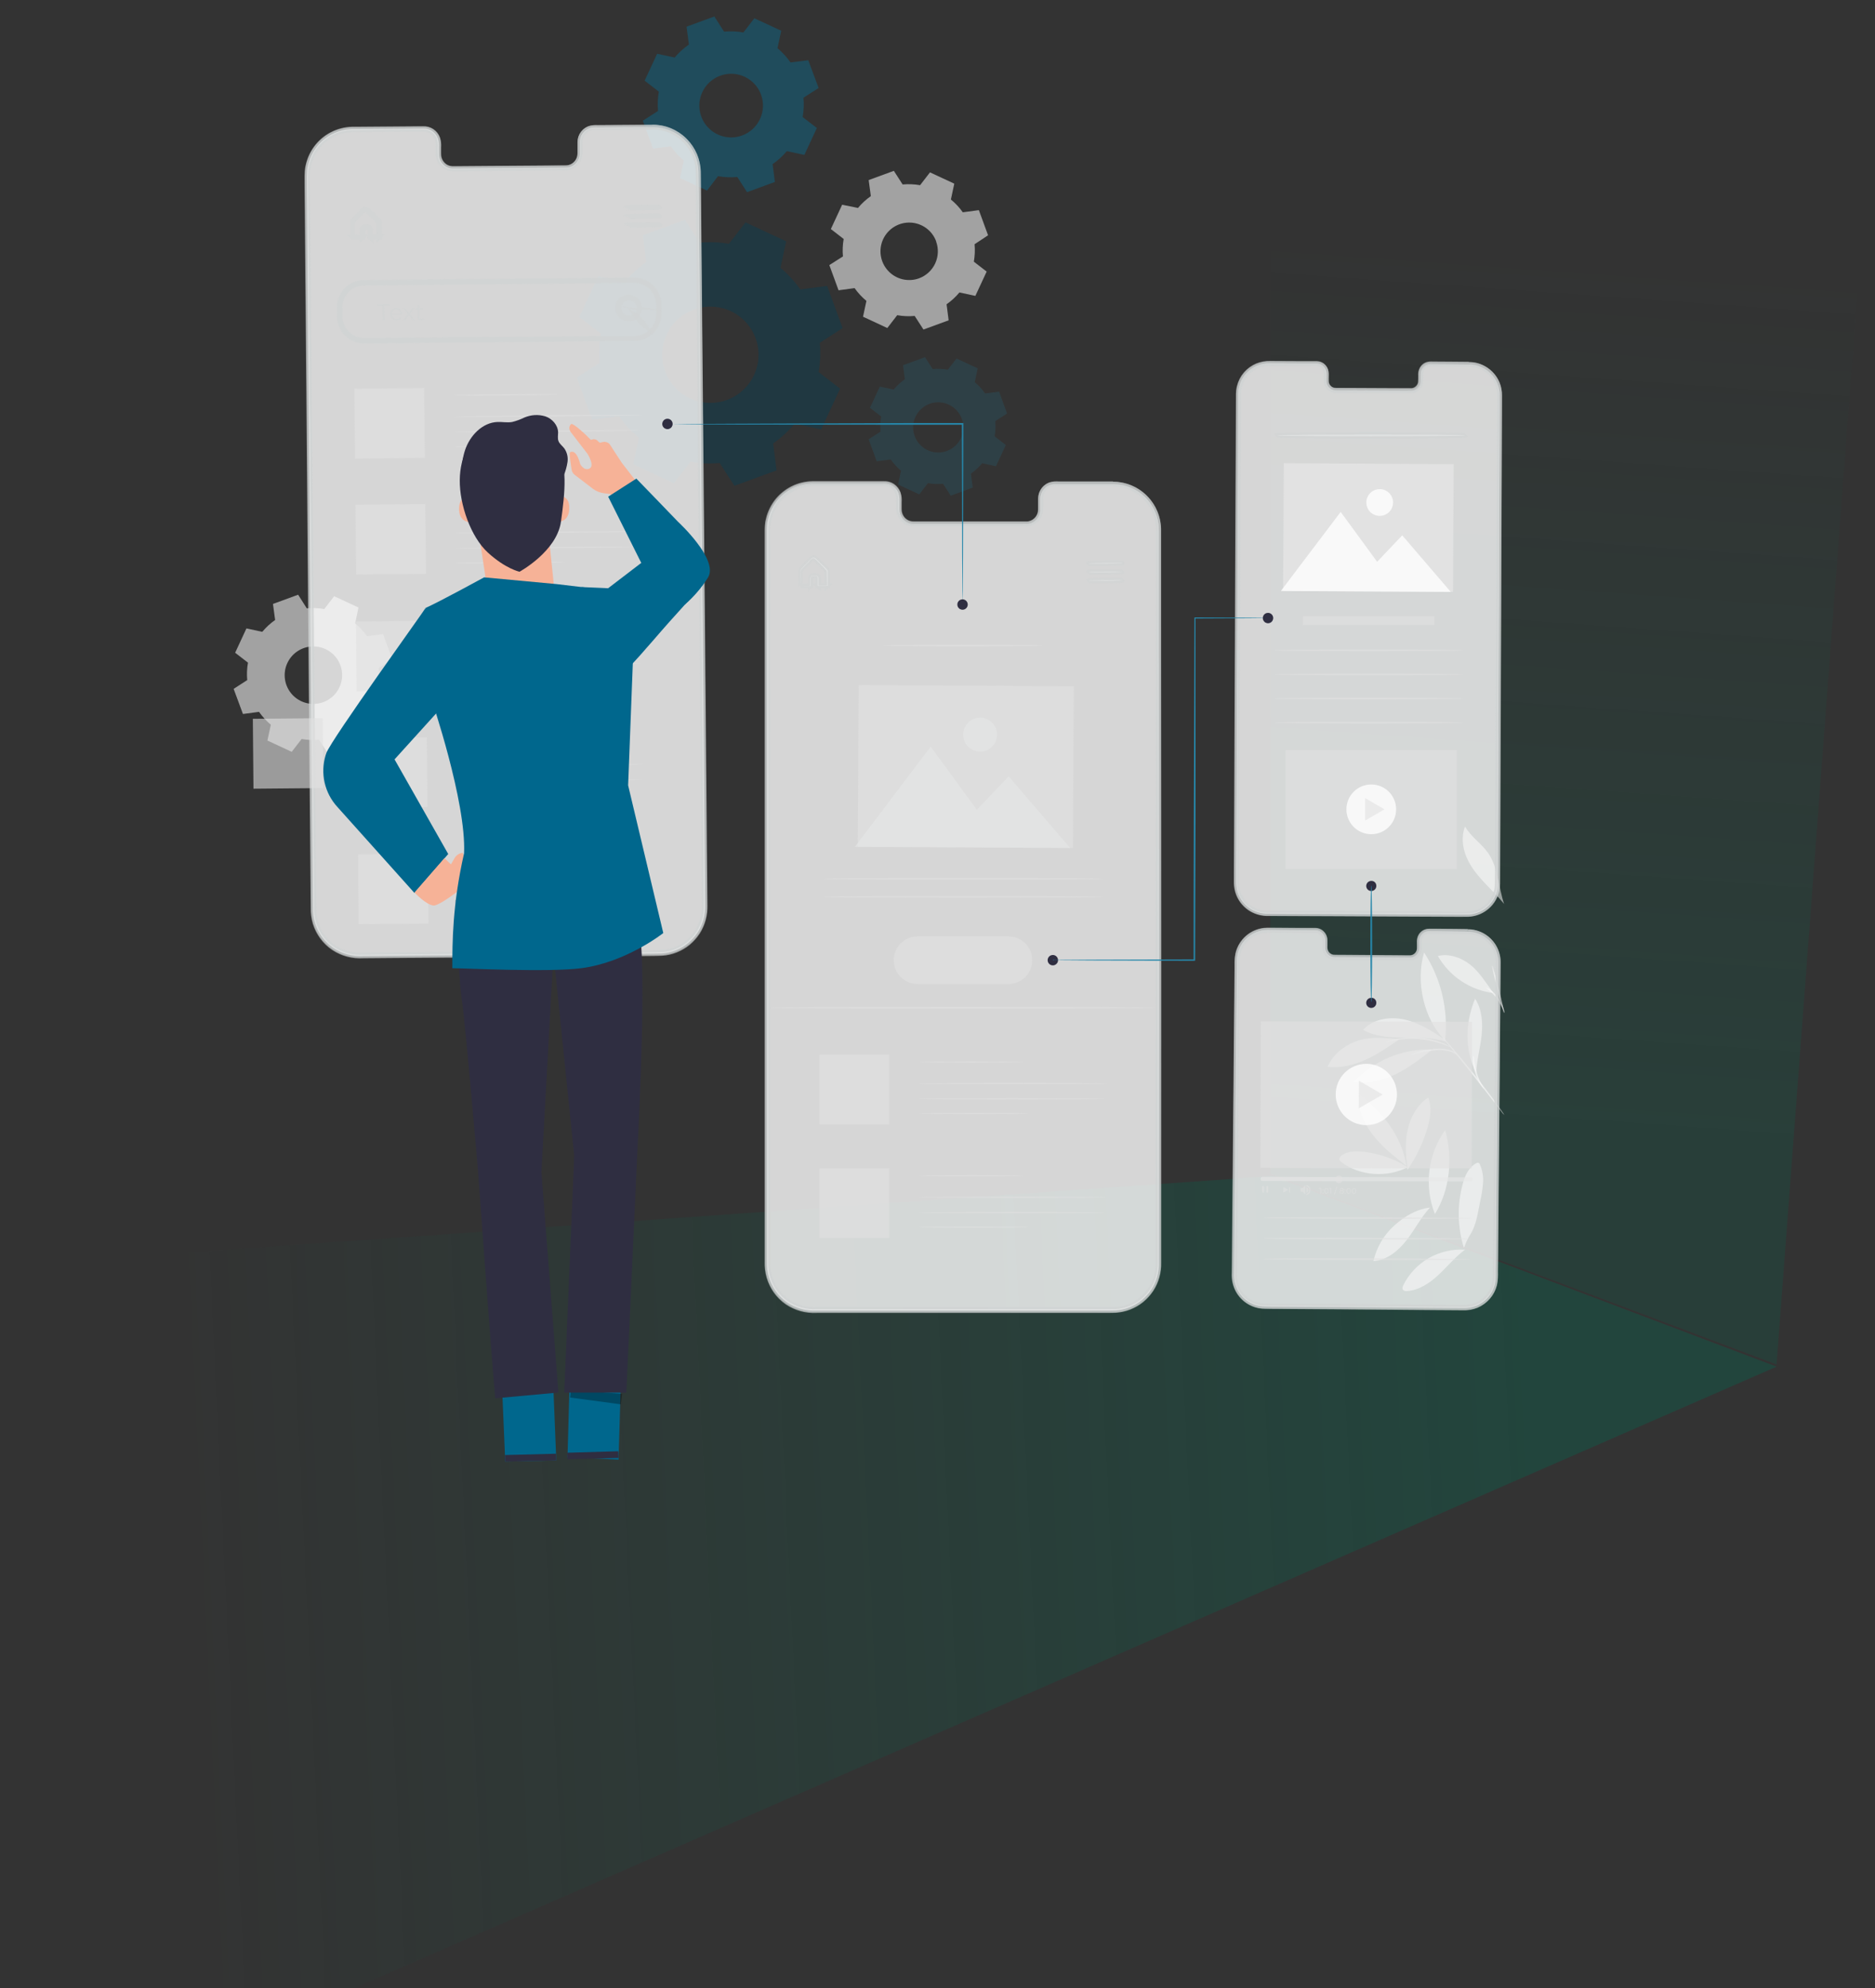<svg width="400" height="424" viewBox="0 0 400 424" fill="none" xmlns="http://www.w3.org/2000/svg">
<rect x="0" y="0" width="400" height="424" fill="#333333" stroke="none"/>
<path d="M271 250.354V14L398 39.053L379 291.007L271 250.354Z" fill="url(#paint0_linear_3_684)" fill-opacity="0.21"/>
<path d="M379 291.479L271.5 250.826L23 268.317V447L379 291.479Z" fill="url(#paint1_linear_3_684)" fill-opacity="0.33"/>
<path fill-rule="evenodd" clip-rule="evenodd" d="M174.894 73.12C175.085 75.2 174.996 77.296 174.63 79.352L179.214 82.891L175.18 91.573L169.52 90.358C168.184 91.964 166.639 93.386 164.928 94.585L165.667 100.323L156.672 103.608L153.534 98.752C151.453 98.94 149.355 98.85 147.297 98.485L143.758 103.068L135.077 99.034L136.296 93.375C134.691 92.038 133.271 90.494 132.074 88.782L126.335 89.521L123.046 80.526L127.906 77.389C127.715 75.307 127.804 73.209 128.169 71.151L123.586 67.617L127.62 58.931L133.279 60.151C134.612 58.537 136.155 57.108 137.867 55.905L137.133 50.166L146.124 46.877L149.261 51.746C151.342 51.556 153.44 51.644 155.498 52.01L159.037 47.431L167.714 51.469L166.499 57.129C168.105 58.466 169.525 60.012 170.722 61.726L176.46 60.987L179.75 69.978L174.889 73.12H174.894ZM161.195 72.131C160.496 70.223 159.248 68.566 157.608 67.368C155.968 66.17 154.009 65.485 151.98 65.4C149.95 65.315 147.941 65.834 146.207 66.891C144.472 67.947 143.09 69.495 142.234 71.337C141.379 73.179 141.089 75.234 141.401 77.241C141.714 79.248 142.614 81.118 143.989 82.613C145.364 84.108 147.151 85.162 149.125 85.642C151.098 86.122 153.17 86.005 155.078 85.308C157.636 84.371 159.717 82.457 160.864 79.986C162.011 77.515 162.13 74.689 161.195 72.131V72.131Z" fill="#004158" fill-opacity="0.38"/>
<path fill-rule="evenodd" clip-rule="evenodd" d="M171.41 20.842C171.535 22.217 171.476 23.603 171.235 24.963L174.265 27.301L171.6 33.044L167.857 32.235C166.974 33.291 165.953 34.224 164.822 35.007L165.311 38.81L159.365 40.986L157.291 37.752C155.915 37.879 154.529 37.82 153.169 37.576L150.832 40.658L145.075 37.974L145.883 34.236C144.828 33.35 143.896 32.328 143.111 31.196L139.318 31.685L137.142 25.739L140.376 23.665C140.249 22.289 140.308 20.903 140.552 19.544L137.521 17.206L140.187 11.467L143.929 12.271C144.814 11.218 145.835 10.286 146.965 9.499L146.461 5.687L152.393 3.511L154.468 6.746C155.843 6.618 157.229 6.677 158.589 6.921L160.927 3.895L166.665 6.556L165.866 10.275C166.92 11.161 167.852 12.181 168.638 13.311L172.431 12.849L174.644 18.767L171.41 20.842ZM162.354 20.19C161.893 18.93 161.069 17.835 159.985 17.043C158.901 16.251 157.607 15.799 156.266 15.742C154.925 15.686 153.598 16.028 152.452 16.726C151.305 17.424 150.392 18.446 149.826 19.663C149.26 20.88 149.068 22.238 149.274 23.564C149.48 24.89 150.074 26.125 150.982 27.114C151.889 28.102 153.07 28.8 154.374 29.117C155.678 29.435 157.046 29.359 158.307 28.899C159.999 28.281 161.375 27.016 162.134 25.383C162.893 23.75 162.972 21.882 162.354 20.19Z" fill="#00749E" fill-opacity="0.38"/>
<path fill-rule="evenodd" clip-rule="evenodd" d="M212.327 89.831C212.421 90.91 212.375 91.998 212.188 93.065L214.572 94.913L212.47 99.441L209.522 98.803C208.826 99.641 208.021 100.383 207.129 101.007L207.512 103.996L202.828 105.72L201.192 103.188C200.113 103.287 199.025 103.24 197.958 103.049L196.11 105.438L191.582 103.336L192.22 100.388C191.383 99.691 190.642 98.886 190.016 97.995L187.026 98.378L185.312 93.693L187.844 92.058C187.746 90.978 187.792 89.891 187.983 88.824L185.594 86.976L187.696 82.452L190.644 83.085C191.34 82.249 192.145 81.509 193.037 80.886L192.654 77.892L197.339 76.178L198.974 78.715C200.054 78.617 201.141 78.662 202.208 78.849L204.057 76.465L208.58 78.562L207.947 81.514C208.784 82.209 209.524 83.014 210.146 83.908L213.14 83.524L214.84 88.195L212.308 89.831H212.327ZM205.184 89.318C204.82 88.323 204.17 87.458 203.315 86.833C202.46 86.208 201.439 85.85 200.38 85.805C199.322 85.761 198.274 86.031 197.369 86.582C196.465 87.133 195.744 87.94 195.297 88.9C194.851 89.861 194.7 90.933 194.863 91.979C195.026 93.026 195.496 94.001 196.213 94.781C196.93 95.56 197.862 96.11 198.891 96.359C199.921 96.609 201.001 96.548 201.996 96.184C202.656 95.942 203.263 95.573 203.78 95.098C204.298 94.622 204.717 94.049 205.013 93.412C205.309 92.774 205.476 92.084 205.506 91.382C205.535 90.68 205.426 89.978 205.184 89.318V89.318Z" fill="#1A8EB8" fill-opacity="0.15"/>
<path fill-rule="evenodd" clip-rule="evenodd" d="M207.91 52.088C208.022 53.331 207.969 54.583 207.753 55.812L210.488 57.924L208.076 63.108L204.676 62.373C203.879 63.332 202.958 64.181 201.936 64.896L202.375 68.319L197.006 70.283L195.13 67.381C193.888 67.496 192.635 67.443 191.406 67.224L189.295 69.959L184.111 67.552L184.836 64.175C183.879 63.381 183.031 62.465 182.314 61.449L178.89 61.911L176.927 56.538L179.828 54.69C179.713 53.447 179.766 52.194 179.985 50.966L177.25 48.854L179.657 43.666L183.035 44.354C183.833 43.395 184.756 42.546 185.779 41.831L185.317 38.403L190.69 36.44L192.561 39.341C193.804 39.229 195.056 39.282 196.285 39.498L198.397 36.763L203.581 39.17L202.855 42.552C203.821 43.342 204.676 44.259 205.396 45.278L208.825 44.816L210.788 50.185L207.91 52.088ZM199.727 51.502C199.313 50.362 198.569 49.37 197.591 48.653C196.612 47.936 195.443 47.525 194.231 47.473C193.019 47.42 191.819 47.729 190.782 48.359C189.746 48.989 188.919 49.912 188.407 51.012C187.896 52.112 187.722 53.339 187.907 54.537C188.093 55.736 188.63 56.853 189.451 57.746C190.272 58.639 191.339 59.269 192.518 59.556C193.696 59.842 194.934 59.773 196.073 59.356C197.594 58.793 198.83 57.651 199.511 56.179C200.191 54.707 200.261 53.025 199.704 51.502H199.727Z" fill="#ECECEC" fill-opacity="0.6"/>
<path fill-rule="evenodd" clip-rule="evenodd" d="M80.803 142.492C80.913 143.726 80.861 144.969 80.646 146.188L83.381 148.3L80.969 153.488L77.592 152.758C76.797 153.72 75.875 154.57 74.852 155.286L75.314 158.709L69.945 160.673L68.07 157.771C66.827 157.886 65.574 157.833 64.346 157.614L62.234 160.349L57.05 157.942L57.776 154.565C56.818 153.765 55.969 152.842 55.253 151.82L51.83 152.282L49.843 146.923L52.744 145.052C52.63 143.809 52.682 142.556 52.901 141.328L50.166 139.216L52.574 134.028L55.951 134.758C56.748 133.797 57.671 132.949 58.695 132.235L58.233 128.807L63.602 126.843L65.45 129.745C66.693 129.632 67.945 129.685 69.174 129.902L71.285 127.167L76.469 129.574L75.772 132.947C76.732 133.742 77.58 134.664 78.294 135.687L81.722 135.248L83.686 140.616L80.784 142.492H80.803ZM72.621 141.901C72.205 140.761 71.461 139.77 70.483 139.053C69.504 138.336 68.335 137.926 67.123 137.874C65.91 137.822 64.71 138.13 63.674 138.761C62.637 139.391 61.811 140.315 61.3 141.415C60.788 142.515 60.615 143.742 60.802 144.941C60.988 146.14 61.526 147.257 62.347 148.149C63.169 149.042 64.236 149.672 65.415 149.957C66.594 150.243 67.832 150.173 68.971 149.755C70.495 149.196 71.736 148.055 72.42 146.583C73.104 145.11 73.176 143.426 72.621 141.901V141.901Z" fill="#ECECEC" fill-opacity="0.6"/>
<path d="M300.282 248.933C297.386 247.117 294.113 245.99 290.713 245.638C289.147 245.477 287.438 245.523 286.186 246.47C286.041 246.553 285.922 246.674 285.84 246.82C285.759 246.966 285.719 247.13 285.723 247.297C285.8 247.537 285.965 247.739 286.186 247.861C290.08 250.832 295.971 251.206 300.305 248.933" fill="#E1E1E1" fill-opacity="0.6"/>
<path d="M300.037 248.66C297.87 246.969 295.689 245.269 293.855 243.222C292.021 241.175 290.529 238.745 289.979 236.052C289.812 235.234 289.762 234.3 290.288 233.654C295.213 237.502 299.067 242.478 300.037 248.66Z" fill="#E1E1E1" fill-opacity="0.6"/>
<path d="M300.231 248.896C299.861 246.198 299.727 243.425 300.347 240.778C300.966 238.131 302.407 235.59 304.671 234.079C305.521 236.07 305.156 238.362 304.556 240.441C303.628 243.671 302.18 246.728 300.268 249.492" fill="#E1E1E1" fill-opacity="0.6"/>
<path d="M305.064 257.549C302.13 257.905 299.575 259.453 297.385 261.435C295.186 263.439 293.654 266.069 292.996 268.971C295.874 268.795 298.314 266.767 300.083 264.494C301.853 262.22 303.077 259.721 305.022 257.596" fill="#E1E1E1" fill-opacity="0.6"/>
<path d="M306.113 258.935C304.959 256.004 304.555 252.832 304.936 249.705C305.318 246.578 306.473 243.595 308.298 241.028C309.97 246.969 309.356 253.682 306.113 258.935Z" fill="#E1E1E1" fill-opacity="0.6"/>
<path d="M312.493 266.536C309.81 266.367 307.137 266.991 304.807 268.331C302.477 269.671 300.593 271.668 299.39 274.071C299.228 274.395 299.085 274.806 299.302 275.097C299.416 275.205 299.555 275.285 299.706 275.329C299.857 275.373 300.016 275.381 300.171 275.351C302.749 275.185 305.036 273.632 306.926 271.863C308.815 270.093 310.456 268.056 312.539 266.527" fill="#E1E1E1" fill-opacity="0.6"/>
<path d="M312.29 266.125C310.918 261.701 310.834 256.978 312.05 252.509C312.512 250.753 313.334 248.91 314.956 248.087C315.023 248.042 315.098 248.012 315.178 247.998C315.258 247.985 315.339 247.988 315.418 248.009C315.549 248.077 315.649 248.193 315.699 248.332C316.244 249.559 316.479 250.902 316.383 252.241C316.286 253.573 316.082 254.896 315.773 256.196C315.261 258.612 314.988 261.213 313.662 263.297C313.35 263.798 313.069 264.318 312.821 264.854C312.572 265.385 312.567 265.57 312.359 265.995" fill="#E1E1E1" fill-opacity="0.6"/>
<path d="M314.859 228.742C312.419 223.822 312.581 218.079 314.688 213.006C316.166 215.265 316.351 218.139 316.074 220.828C315.797 223.517 314.983 226.284 314.933 228.987" fill="#E1E1E1" fill-opacity="0.6"/>
<path d="M305.119 223.831C302.068 223.789 299.042 224.384 296.234 225.577C293.426 226.77 290.897 228.536 288.81 230.761C291.85 231.223 294.978 230.456 297.741 229.107C300.504 227.758 302.962 225.873 305.392 223.984" fill="#E1E1E1" fill-opacity="0.6"/>
<path d="M298.572 221.641C295.592 221.396 292.728 221.031 289.863 221.904C286.999 222.778 284.398 224.774 283.219 227.532C285.991 227.846 288.828 227.148 291.383 225.993C293.938 224.838 296.258 223.221 298.563 221.641" fill="#E1E1E1" fill-opacity="0.6"/>
<path d="M308.266 221.738C305.586 219.982 302.837 218.194 299.718 217.469C296.6 216.744 292.982 217.28 290.81 219.631C293.333 221.114 296.396 221.285 299.325 221.285C302.255 221.285 305.84 221.248 308.603 222.209" fill="#E1E1E1" fill-opacity="0.6"/>
<path d="M308.284 221.881C303.701 217.386 301.968 209.305 303.807 203.156C307.423 208.69 309.006 215.309 308.284 221.881" fill="#E1E1E1" fill-opacity="0.6"/>
<path d="M318.596 211.795C317.169 209.827 315.515 207.175 313.579 205.687C311.643 204.2 309.116 203.331 306.75 203.895C307.975 206.041 309.684 207.873 311.74 209.244C313.796 210.616 316.144 211.489 318.596 211.795" fill="#E1E1E1" fill-opacity="0.6"/>
<path d="M320.874 192.783C319.701 189.35 319.576 184.989 317.52 182C316.083 179.907 313.782 178.484 312.544 176.271C311.721 178.336 311.976 180.72 312.835 182.771C313.694 184.823 315.117 186.592 316.637 188.218C318.157 189.845 319.46 191.065 320.874 192.783" fill="#E1E1E1" fill-opacity="0.6"/>
<path d="M320.92 237.83C320.715 237.638 320.531 237.424 320.371 237.193L318.984 235.391C317.806 233.862 316.171 231.75 314.337 229.445C312.502 227.139 310.821 225.065 309.601 223.568L308.141 221.77C307.952 221.562 307.787 221.335 307.646 221.091C307.865 221.268 308.063 221.468 308.238 221.687C308.607 222.085 309.125 222.667 309.758 223.397C311.024 224.857 312.738 226.908 314.577 229.218C316.416 231.528 318.014 233.668 319.151 235.225C319.719 236.01 320.172 236.648 320.472 237.096C320.647 237.324 320.797 237.57 320.92 237.83Z" fill="#E1E1E1" fill-opacity="0.6"/>
<path d="M316.531 232.198C316.476 232.254 315.307 230.868 314.683 228.756C314.338 227.634 314.197 226.459 314.267 225.286H314.41C314.346 225.554 314.3 225.693 314.272 225.688C314.244 225.684 314.244 225.536 314.272 225.263H314.42C314.492 226.406 314.688 227.537 315.006 228.636C315.602 230.706 316.619 232.143 316.531 232.198Z" fill="#E1E1E1" fill-opacity="0.6"/>
<path d="M310.867 225.069C310.472 224.768 310.04 224.518 309.582 224.325C308.428 223.981 307.214 223.885 306.02 224.044C304.81 224.136 303.609 224.329 302.43 224.621C301.946 224.772 301.452 224.891 300.952 224.977C301.391 224.713 301.868 224.516 302.366 224.395C303.545 224.032 304.762 223.803 305.992 223.711C307.425 223.586 308.765 223.711 309.689 224.108C310.178 224.287 310.594 224.625 310.867 225.069V225.069Z" fill="#E1E1E1" fill-opacity="0.6"/>
<path d="M309.522 223.341C309.522 223.397 308.774 223.046 307.554 222.625C305.966 222.089 304.318 221.751 302.647 221.618C300.975 221.494 299.294 221.579 297.644 221.872C296.378 222.099 295.611 222.334 295.592 222.283C295.754 222.182 295.93 222.106 296.114 222.057C296.6 221.889 297.095 221.75 297.597 221.641C300.947 220.906 304.438 221.172 307.637 222.408C308.112 222.592 308.575 222.804 309.023 223.046C309.203 223.119 309.372 223.219 309.522 223.341V223.341Z" fill="#E1E1E1" fill-opacity="0.6"/>
<path d="M320.874 216.041C320.786 216.041 320.144 213.833 319.442 211.056C318.74 208.279 318.241 206.016 318.328 205.974C318.416 205.932 319.058 208.182 319.761 210.959C320.463 213.736 320.967 216.018 320.874 216.041Z" fill="#E1E1E1" fill-opacity="0.6"/>
<path d="M320.967 216.041C320.87 216.069 320.454 214.581 319.377 213.057C318.301 211.532 316.989 210.719 317.039 210.64C317.371 210.724 317.679 210.882 317.94 211.102C318.605 211.589 319.183 212.184 319.65 212.863C320.768 214.452 321.045 216.032 320.967 216.041Z" fill="#E1E1E1" fill-opacity="0.6"/>
<path d="M139.115 27.098L126.705 27.204C125.888 27.229 125.115 27.578 124.555 28.173C123.996 28.768 123.695 29.561 123.72 30.378V32.628C123.745 33.445 123.445 34.238 122.885 34.833C122.325 35.428 121.552 35.777 120.736 35.802L96.563 36.001C95.746 35.989 94.967 35.653 94.397 35.068C93.827 34.482 93.513 33.694 93.522 32.877V30.623C93.531 29.805 93.216 29.018 92.645 28.433C92.074 27.847 91.295 27.512 90.478 27.5L86.116 27.537L75.254 27.624C73.97 27.633 72.7 27.894 71.517 28.394C70.334 28.894 69.261 29.622 68.36 30.537C67.459 31.452 66.747 32.536 66.265 33.726C65.783 34.917 65.541 36.19 65.552 37.475L66.905 194.1C66.933 196.685 67.986 199.153 69.832 200.962C71.678 202.772 74.166 203.775 76.751 203.752L140.626 203.23C141.91 203.222 143.18 202.96 144.363 202.461C145.547 201.961 146.62 201.233 147.521 200.318C148.422 199.403 149.134 198.319 149.616 197.128C150.098 195.938 150.34 194.664 150.328 193.379L148.979 36.754C148.95 34.166 147.894 31.695 146.045 29.885C144.195 28.074 141.703 27.072 139.115 27.098V27.098Z" fill="white" fill-opacity="0.8" stroke="#D1D3D4" stroke-opacity="0.6" stroke-miterlimit="10"/>
<path d="M139.115 27.098H139.447C139.78 27.098 140.112 27.121 140.441 27.167C141.739 27.31 142.991 27.729 144.114 28.396C144.949 28.874 145.707 29.477 146.359 30.184C147.153 31.031 147.791 32.012 148.244 33.081C148.763 34.336 149.024 35.682 149.011 37.04C149.011 38.482 149.025 40.022 149.053 41.66C149.178 54.671 149.353 73.494 149.575 96.752C149.797 120.01 150.037 147.704 150.31 178.456C150.34 182.3 150.374 186.19 150.411 190.127L150.439 193.088C150.465 194.095 150.347 195.1 150.088 196.073C149.826 197.054 149.414 197.989 148.868 198.845C148.308 199.694 147.63 200.46 146.854 201.118C145.26 202.435 143.293 203.219 141.231 203.359C139.184 203.437 137.151 203.41 135.095 203.437L122.662 203.544L97.14 203.756L84.088 203.844L77.495 203.899C75.241 204.047 73 203.45 71.119 202.199C69.251 200.921 67.871 199.048 67.201 196.886C66.887 195.815 66.74 194.703 66.767 193.587L66.739 190.298C66.702 185.911 66.664 181.559 66.624 177.241C66.55 168.598 66.477 160.087 66.406 151.709C66.268 134.975 66.129 118.832 66 103.456C65.871 88.08 65.75 73.462 65.635 59.786C65.579 52.948 65.525 46.352 65.473 39.997C65.473 39.203 65.473 38.413 65.473 37.627C65.473 37.234 65.501 36.837 65.515 36.444C65.529 36.052 65.607 35.659 65.704 35.28C66.044 33.755 66.735 32.331 67.723 31.122C68.684 29.957 69.898 29.028 71.273 28.404C72.648 27.781 74.147 27.479 75.656 27.523L84.166 27.458L88.26 27.426H90.265C90.947 27.385 91.624 27.568 92.192 27.948C92.749 28.326 93.173 28.871 93.402 29.505C93.594 30.128 93.666 30.782 93.615 31.431C93.615 31.75 93.615 32.064 93.615 32.383C93.609 32.692 93.621 33 93.652 33.307C93.734 33.911 93.993 34.477 94.396 34.934C94.786 35.392 95.312 35.716 95.897 35.858C96.186 35.923 96.483 35.95 96.78 35.936H97.676L101.201 35.908L114.078 35.816L119.756 35.774C120.218 35.774 120.657 35.774 121.082 35.747C121.507 35.692 121.914 35.543 122.274 35.312C122.62 35.089 122.917 34.799 123.15 34.46C123.382 34.12 123.545 33.738 123.628 33.335C123.691 32.942 123.713 32.544 123.692 32.148C123.692 31.755 123.692 31.362 123.692 30.979C123.676 30.599 123.69 30.219 123.734 29.842C123.793 29.474 123.915 29.119 124.094 28.793C124.434 28.166 124.981 27.675 125.642 27.407C126.266 27.201 126.924 27.125 127.578 27.181L133.912 27.144H137.807H139.133L137.807 27.172L133.912 27.218L127.56 27.259C126.917 27.204 126.269 27.28 125.656 27.481C125.014 27.746 124.485 28.226 124.159 28.839C123.987 29.156 123.87 29.5 123.813 29.856C123.769 30.221 123.757 30.589 123.776 30.956C123.776 31.339 123.776 31.732 123.776 32.124C123.796 32.529 123.773 32.935 123.706 33.335C123.624 33.752 123.459 34.148 123.221 34.501C122.983 34.853 122.677 35.154 122.32 35.386C121.948 35.631 121.524 35.789 121.082 35.848C120.62 35.89 120.195 35.848 119.742 35.881L114.064 35.931L101.183 36.038L97.662 36.065H96.738C96.428 36.08 96.117 36.051 95.814 35.982C95.208 35.836 94.663 35.505 94.252 35.035C93.826 34.554 93.551 33.958 93.462 33.321C93.428 33.005 93.414 32.687 93.421 32.369C93.421 32.055 93.421 31.736 93.421 31.418C93.464 30.794 93.394 30.168 93.213 29.569C92.994 28.971 92.594 28.455 92.067 28.096C91.528 27.739 90.887 27.569 90.242 27.61H88.232L84.139 27.643L75.638 27.721C74.158 27.678 72.688 27.973 71.341 28.585C69.993 29.197 68.803 30.109 67.862 31.251C66.897 32.436 66.223 33.83 65.894 35.322C65.796 35.696 65.773 36.084 65.709 36.463C65.644 36.842 65.667 37.234 65.662 37.627C65.662 38.413 65.662 39.203 65.662 39.993C65.718 46.341 65.778 52.938 65.843 59.786C65.963 73.462 66.092 88.075 66.231 103.451C66.369 118.827 66.508 134.975 66.656 151.709C66.73 160.078 66.804 168.587 66.878 177.236C66.915 181.548 66.952 185.901 66.989 190.293C66.989 191.389 66.999 192.488 67.021 193.587C66.991 194.681 67.135 195.772 67.446 196.821C68.092 198.925 69.435 200.747 71.253 201.987C73.089 203.203 75.274 203.782 77.472 203.636L84.088 203.567L97.145 203.461L122.662 203.253L135.1 203.151C137.147 203.123 139.203 203.151 141.217 203.072C143.223 202.937 145.136 202.176 146.687 200.896C147.445 200.257 148.106 199.512 148.651 198.683C149.183 197.853 149.585 196.946 149.843 195.994C150.095 195.045 150.209 194.065 150.18 193.084C150.18 192.095 150.18 191.106 150.157 190.122C150.123 186.186 150.091 182.295 150.06 178.451C149.806 147.699 149.598 120.001 149.386 96.743C149.173 73.485 149.053 54.662 148.951 41.651C148.951 40.025 148.928 38.491 148.919 37.031C148.935 35.685 148.68 34.35 148.17 33.104C147.73 32.041 147.104 31.065 146.322 30.221C145.676 29.517 144.927 28.916 144.1 28.438C142.986 27.767 141.742 27.34 140.45 27.185C140.123 27.136 139.792 27.108 139.461 27.102L139.115 27.098Z" fill="white" fill-opacity="0.8" stroke="#D1D3D4" stroke-opacity="0.6" stroke-miterlimit="10"/>
<path d="M140.746 44.197C140.746 44.243 139.133 44.303 137.142 44.336C135.151 44.368 133.538 44.363 133.538 44.336C133.538 44.308 135.151 44.234 137.142 44.197C139.133 44.16 140.746 44.155 140.746 44.197Z" stroke="#D1D3D4" stroke-opacity="0.6" stroke-miterlimit="10"/>
<path d="M140.778 46.045C140.778 46.087 139.166 46.147 137.174 46.179C135.183 46.211 133.571 46.207 133.571 46.179C133.571 46.151 135.178 46.077 137.17 46.041C139.161 46.004 140.778 46.004 140.778 46.045Z" stroke="#D1D3D4" stroke-opacity="0.6" stroke-miterlimit="10"/>
<path d="M140.81 47.889C140.81 47.93 139.198 47.99 137.207 48.027C135.215 48.064 133.598 48.055 133.598 48.027C133.598 47.999 135.211 47.925 137.202 47.893C139.193 47.861 140.806 47.847 140.81 47.889Z" stroke="#D1D3D4" stroke-opacity="0.6" stroke-miterlimit="10"/>
<path d="M75.231 50.573H75.379H75.795L77.333 50.527L77.292 50.568C77.292 50.226 77.292 49.857 77.264 49.45C77.264 49.247 77.264 49.048 77.264 48.808C77.291 48.688 77.356 48.579 77.447 48.496C77.539 48.413 77.654 48.361 77.777 48.346C78.026 48.346 78.239 48.323 78.511 48.346C78.653 48.366 78.783 48.436 78.877 48.544C78.971 48.652 79.023 48.79 79.024 48.933C79.024 49.455 79.024 50 79.056 50.564L78.983 50.49L80.928 50.453L80.854 50.531C80.854 49.751 80.826 48.942 80.808 48.11C80.808 47.907 80.808 47.699 80.808 47.496C80.799 47.403 80.769 47.313 80.721 47.234C80.673 47.154 80.608 47.086 80.53 47.034C80.239 46.752 79.957 46.475 79.676 46.207L78.849 45.403L78.447 45.015C78.342 44.881 78.203 44.779 78.045 44.719C77.966 44.697 77.883 44.693 77.803 44.708C77.723 44.723 77.647 44.757 77.583 44.807C77.463 44.908 77.342 45.052 77.222 45.167L76.534 45.874C76.1 46.336 75.647 46.757 75.319 47.149C75.224 47.379 75.192 47.629 75.226 47.875C75.226 48.12 75.226 48.337 75.226 48.563V50.37C75.226 50.531 75.226 50.619 75.226 50.624C75.221 50.545 75.221 50.467 75.226 50.388C75.226 50.203 75.226 49.972 75.226 49.695C75.226 49.418 75.203 49.007 75.189 48.586C75.189 48.364 75.189 48.124 75.189 47.889C75.189 47.764 75.189 47.634 75.189 47.505C75.186 47.363 75.221 47.222 75.291 47.099C75.647 46.636 76.072 46.262 76.511 45.791L77.195 45.075C77.319 44.95 77.421 44.83 77.569 44.701C77.647 44.64 77.738 44.598 77.835 44.578C77.932 44.558 78.032 44.561 78.128 44.585C78.309 44.649 78.469 44.763 78.59 44.913L78.992 45.301L79.819 46.096L80.678 46.928C80.76 46.995 80.833 47.073 80.895 47.159C80.96 47.256 80.997 47.37 81.002 47.487C81.002 47.69 81.002 47.898 81.002 48.106C81.002 48.933 81.029 49.741 81.043 50.522V50.596H80.969L79.029 50.624H78.955V50.554C78.955 49.991 78.955 49.446 78.955 48.928C78.956 48.816 78.916 48.707 78.843 48.622C78.77 48.537 78.669 48.482 78.558 48.466C78.336 48.466 78.096 48.466 77.855 48.466C77.753 48.475 77.657 48.517 77.582 48.587C77.507 48.656 77.457 48.749 77.439 48.85C77.439 49.044 77.439 49.27 77.439 49.469C77.439 49.871 77.439 50.245 77.439 50.587V50.628H75.291L75.231 50.573Z" stroke="#D1D3D4" stroke-opacity="0.6" stroke-miterlimit="10"/>
<path d="M135.372 72.177L77.731 72.685C77.044 72.691 76.364 72.562 75.728 72.305C75.092 72.048 74.513 71.668 74.024 71.187C73.534 70.706 73.145 70.133 72.877 69.502C72.609 68.87 72.469 68.192 72.463 67.506V65.566C72.457 64.88 72.586 64.2 72.843 63.564C73.1 62.928 73.479 62.349 73.96 61.86C74.44 61.371 75.013 60.981 75.644 60.714C76.275 60.446 76.953 60.304 77.638 60.298L135.28 59.79C135.966 59.784 136.647 59.913 137.283 60.17C137.92 60.427 138.499 60.807 138.989 61.288C139.478 61.769 139.868 62.342 140.136 62.973C140.404 63.605 140.546 64.283 140.552 64.969V66.905C140.558 67.592 140.43 68.273 140.173 68.909C139.916 69.546 139.536 70.126 139.055 70.615C138.574 71.105 138.001 71.495 137.369 71.763C136.737 72.031 136.059 72.172 135.372 72.177V72.177Z" stroke="#D1D3D4" stroke-opacity="0.6" stroke-miterlimit="10"/>
<path d="M135.372 72.177C135.372 72.177 135.506 72.177 135.765 72.14C136.144 72.101 136.519 72.026 136.883 71.914C137.473 71.718 138.025 71.421 138.514 71.036C139.183 70.513 139.712 69.832 140.053 69.054C140.256 68.594 140.389 68.107 140.445 67.608C140.494 67.053 140.505 66.496 140.478 65.94C140.495 65.333 140.464 64.726 140.385 64.124C140.199 63.09 139.7 62.137 138.957 61.394C138.214 60.651 137.261 60.153 136.227 59.966C135.44 59.879 134.648 59.856 133.857 59.897L131.344 59.924L77.615 60.437C76.344 60.458 75.127 60.953 74.201 61.823C73.275 62.694 72.707 63.878 72.607 65.145C72.57 65.76 72.607 66.411 72.607 67.039C72.579 67.662 72.649 68.286 72.815 68.888C73.162 70.066 73.919 71.082 74.949 71.752C75.455 72.082 76.017 72.316 76.608 72.44C77.198 72.553 77.8 72.593 78.4 72.561L82.004 72.528L88.985 72.473L113.14 72.288L129.426 72.182H133.852H135.003C135.262 72.182 135.395 72.182 135.395 72.182H135.003L133.852 72.205L129.426 72.269L113.145 72.454L88.99 72.695L82.009 72.759L78.4 72.791C77.782 72.826 77.161 72.784 76.552 72.667C75.934 72.536 75.345 72.292 74.815 71.946C73.734 71.245 72.939 70.179 72.574 68.943C72.402 68.322 72.328 67.678 72.357 67.035C72.357 66.397 72.32 65.773 72.357 65.117C72.458 63.78 73.057 62.529 74.035 61.612C75.014 60.694 76.302 60.178 77.643 60.164L131.367 59.703H133.885C134.685 59.665 135.487 59.693 136.283 59.786C137.012 59.922 137.704 60.209 138.315 60.629C138.926 61.05 139.443 61.593 139.831 62.225C140.177 62.792 140.416 63.419 140.533 64.073C140.61 64.686 140.64 65.304 140.621 65.921C140.641 66.484 140.625 67.047 140.575 67.608C140.511 68.117 140.371 68.614 140.159 69.082C139.808 69.87 139.265 70.558 138.579 71.082C137.776 71.712 136.802 72.085 135.784 72.154L135.372 72.177Z" stroke="#D1D3D4" stroke-opacity="0.6" stroke-miterlimit="10"/>
<path d="M136.384 65.681C136.361 65.681 136.361 65.478 136.264 65.145C136.12 64.675 135.827 64.264 135.428 63.976C135.109 63.745 134.731 63.606 134.338 63.576C133.945 63.546 133.551 63.626 133.2 63.807C132.85 63.988 132.556 64.262 132.353 64.6C132.149 64.938 132.043 65.326 132.047 65.72C132.051 66.114 132.164 66.5 132.374 66.834C132.584 67.168 132.882 67.437 133.236 67.611C133.59 67.785 133.986 67.858 134.378 67.82C134.771 67.783 135.145 67.637 135.46 67.4C135.853 67.105 136.139 66.689 136.273 66.217C136.366 65.88 136.361 65.676 136.384 65.681ZM136.384 65.681C136.407 65.686 136.384 65.727 136.384 65.824C136.392 65.964 136.379 66.104 136.347 66.24C136.243 66.753 135.962 67.212 135.553 67.538C135.247 67.785 134.883 67.95 134.496 68.017C134.109 68.084 133.711 68.051 133.339 67.922C132.881 67.763 132.482 67.467 132.199 67.073C131.915 66.679 131.76 66.207 131.756 65.721C131.751 65.236 131.897 64.761 132.173 64.361C132.449 63.962 132.842 63.658 133.298 63.491C133.667 63.354 134.065 63.313 134.453 63.373C134.842 63.433 135.21 63.591 135.52 63.833C135.936 64.151 136.226 64.606 136.338 65.117C136.372 65.253 136.387 65.393 136.384 65.533C136.398 65.63 136.393 65.681 136.384 65.681Z" stroke="#D1D3D4" stroke-opacity="0.6" stroke-miterlimit="10"/>
<path d="M137.655 69.534C136.857 68.94 136.17 68.21 135.626 67.377C136.047 67.644 136.42 67.98 136.731 68.37C137.1 68.705 137.413 69.098 137.655 69.534V69.534Z" stroke="#D1D3D4" stroke-opacity="0.6" stroke-miterlimit="10"/>
<path d="M81.653 65.219H80.438V64.905L83.21 64.877V65.196H81.995L82.023 68.338H81.658L81.653 65.219Z" fill="#D1D3D4" fill-opacity="0.6"/>
<path d="M85.747 67.132H83.575C83.583 67.258 83.617 67.382 83.673 67.496C83.729 67.61 83.808 67.711 83.903 67.795C83.999 67.878 84.111 67.942 84.231 67.982C84.352 68.022 84.479 68.037 84.605 68.028C84.755 68.031 84.903 68.001 85.04 67.941C85.177 67.881 85.3 67.793 85.4 67.682L85.599 67.903C85.412 68.095 85.173 68.228 84.912 68.287C84.65 68.346 84.378 68.328 84.126 68.235C83.875 68.142 83.656 67.979 83.496 67.764C83.336 67.549 83.242 67.293 83.224 67.025C83.214 66.855 83.239 66.683 83.298 66.522C83.356 66.362 83.447 66.215 83.565 66.09C83.683 65.966 83.825 65.867 83.982 65.8C84.14 65.733 84.309 65.699 84.481 65.7C84.652 65.694 84.823 65.724 84.982 65.789C85.141 65.853 85.285 65.95 85.405 66.073C85.524 66.196 85.617 66.343 85.677 66.503C85.736 66.664 85.762 66.836 85.751 67.007C85.751 67.053 85.747 67.095 85.747 67.132ZM83.575 66.891H85.423C85.423 66.647 85.326 66.411 85.153 66.238C84.979 66.065 84.744 65.968 84.499 65.968C84.254 65.968 84.019 66.065 83.846 66.238C83.672 66.411 83.575 66.647 83.575 66.891Z" fill="#D1D3D4" fill-opacity="0.6"/>
<path d="M88.061 68.301L87.225 67.224L86.398 68.315H86.001L87.017 66.975L86.028 65.718H86.421L87.211 66.73L87.983 65.704H88.366L87.41 66.993L88.459 68.315L88.061 68.301Z" fill="#D1D3D4" fill-opacity="0.6"/>
<path d="M90.408 68.125C90.255 68.25 90.061 68.316 89.863 68.31C89.761 68.322 89.658 68.311 89.56 68.278C89.463 68.245 89.374 68.191 89.301 68.119C89.227 68.047 89.171 67.96 89.135 67.863C89.1 67.767 89.087 67.664 89.096 67.561V65.991H88.634V65.695H89.096V65.145H89.447V65.709H90.237V66.004H89.447V67.552C89.44 67.615 89.447 67.678 89.467 67.737C89.488 67.797 89.522 67.851 89.566 67.895C89.611 67.94 89.665 67.974 89.724 67.994C89.784 68.015 89.847 68.022 89.909 68.014C90.05 68.018 90.187 67.969 90.293 67.876L90.408 68.125Z" fill="#D1D3D4" fill-opacity="0.6"/>
<path d="M90.494 82.763L75.589 82.912L75.738 97.817L90.643 97.668L90.494 82.763Z" fill="#E1E1E1" fill-opacity="0.6"/>
<path d="M119.077 84.116C119.077 84.185 114.092 84.287 107.947 84.338C101.802 84.388 96.817 84.379 96.817 84.31C96.817 84.24 101.797 84.139 107.947 84.088C114.096 84.037 119.072 84.046 119.077 84.116Z" fill="#E1E1E1" fill-opacity="0.6"/>
<path d="M136.865 88.528C136.865 88.597 127.911 88.731 116.864 88.828C105.817 88.925 96.858 88.948 96.854 88.879C96.849 88.81 105.808 88.676 116.859 88.574C127.911 88.473 136.865 88.459 136.865 88.528Z" fill="#E1E1E1" fill-opacity="0.6"/>
<path d="M136.421 91.794C136.421 91.864 127.573 91.998 116.656 92.095C105.738 92.192 96.886 92.21 96.886 92.141C96.886 92.072 105.734 91.938 116.651 91.841C127.569 91.744 136.421 91.725 136.421 91.794Z" fill="#E1E1E1" fill-opacity="0.6"/>
<path d="M120.255 95.047C120.255 95.116 115.03 95.223 108.584 95.278C102.139 95.334 96.914 95.324 96.914 95.255C96.914 95.186 102.135 95.079 108.584 95.024C115.034 94.969 120.255 94.978 120.255 95.047Z" fill="#E1E1E1" fill-opacity="0.6"/>
<path d="M90.741 107.493L75.836 107.642L75.985 122.547L90.89 122.398L90.741 107.493Z" fill="#E1E1E1" fill-opacity="0.6"/>
<path d="M119.294 108.945C119.294 109.014 114.313 109.116 108.164 109.171C102.014 109.227 97.034 109.213 97.034 109.139C97.034 109.065 102.014 108.968 108.164 108.917C114.313 108.866 119.294 108.875 119.294 108.945Z" fill="#E1E1E1" fill-opacity="0.6"/>
<path d="M137.082 113.357C137.082 113.426 128.128 113.56 117.081 113.657C106.034 113.754 97.075 113.777 97.075 113.708C97.075 113.639 106.029 113.505 117.081 113.408C128.133 113.311 137.082 113.288 137.082 113.357Z" fill="#E1E1E1" fill-opacity="0.6"/>
<path d="M136.643 116.624C136.643 116.693 127.791 116.827 116.873 116.924C105.955 117.021 97.103 117.039 97.103 116.97C97.103 116.901 105.951 116.767 116.873 116.67C127.795 116.573 136.643 116.554 136.643 116.624Z" fill="#E1E1E1" fill-opacity="0.6"/>
<path d="M120.477 119.876C120.477 119.95 115.251 120.052 108.806 120.107C102.361 120.163 97.131 120.153 97.131 120.107C97.131 120.061 102.356 119.936 108.802 119.876C115.247 119.816 120.477 119.807 120.477 119.876Z" fill="#E1E1E1" fill-opacity="0.6"/>
<path d="M90.845 132.414L75.941 132.547L76.073 147.451L90.978 147.319L90.845 132.414Z" fill="#E1E1E1" fill-opacity="0.6"/>
<path d="M119.511 133.774C119.511 133.843 114.531 133.945 108.386 134C102.241 134.056 97.256 134.042 97.256 133.968C97.256 133.894 102.236 133.802 108.381 133.746C114.526 133.691 119.511 133.704 119.511 133.774Z" fill="#E1E1E1" fill-opacity="0.6"/>
<path d="M137.304 138.186C137.304 138.255 128.345 138.389 117.298 138.491C106.251 138.593 97.293 138.607 97.293 138.537C97.293 138.468 106.247 138.334 117.298 138.237C128.35 138.14 137.304 138.117 137.304 138.186Z" fill="#E1E1E1" fill-opacity="0.6"/>
<path d="M136.86 141.453C136.86 141.522 128.008 141.656 117.095 141.753C106.182 141.85 97.325 141.873 97.325 141.799C97.325 141.725 106.173 141.596 117.09 141.499C128.008 141.402 136.86 141.379 136.86 141.453Z" fill="#E1E1E1" fill-opacity="0.6"/>
<path d="M120.694 144.705C120.694 144.779 115.468 144.881 109.023 144.936C102.578 144.992 97.353 144.982 97.348 144.913C97.343 144.844 102.573 144.742 109.023 144.682C115.473 144.622 120.694 144.636 120.694 144.705Z" fill="#E1E1E1" fill-opacity="0.6"/>
<path d="M91.061 157.245L76.157 157.378L76.29 172.282L91.194 172.149L91.061 157.245Z" fill="#E1E1E1" fill-opacity="0.6"/>
<path d="M119.733 158.603C119.733 158.672 114.748 158.774 108.603 158.829C102.458 158.885 97.473 158.871 97.473 158.802C97.473 158.732 102.453 158.631 108.603 158.575C114.752 158.52 119.733 158.534 119.733 158.603Z" fill="#E1E1E1" fill-opacity="0.6"/>
<path d="M137.521 163.015C137.521 163.084 128.567 163.218 117.52 163.32C106.473 163.422 97.514 163.436 97.514 163.366C97.514 163.297 106.468 163.163 117.515 163.066C128.562 162.969 137.521 162.946 137.521 163.015Z" fill="#E1E1E1" fill-opacity="0.6"/>
<path d="M137.077 166.282C137.077 166.351 128.23 166.485 117.312 166.582C106.394 166.679 97.542 166.702 97.542 166.628C97.542 166.554 106.39 166.425 117.312 166.328C128.234 166.231 137.077 166.212 137.077 166.282Z" fill="#E1E1E1" fill-opacity="0.6"/>
<path d="M120.911 169.562C120.911 169.631 115.69 169.733 109.24 169.788C102.791 169.844 97.57 169.835 97.57 169.765C97.57 169.696 102.791 169.594 109.24 169.534C115.69 169.474 120.911 169.465 120.911 169.562Z" fill="#E1E1E1" fill-opacity="0.6"/>
<path d="M91.282 182.076L76.378 182.208L76.511 197.113L91.415 196.98L91.282 182.076Z" fill="#E1E1E1" fill-opacity="0.6"/>
<path d="M119.95 183.423C119.95 183.492 114.969 183.594 108.825 183.649C102.68 183.704 97.69 183.691 97.69 183.621C97.69 183.552 102.67 183.45 108.82 183.395C114.97 183.339 119.95 183.363 119.95 183.423Z" fill="#E1E1E1" fill-opacity="0.6"/>
<path d="M137.743 187.844C137.743 187.914 128.784 188.052 117.737 188.149C106.69 188.246 97.731 188.269 97.731 188.195C97.731 188.121 106.685 187.992 117.737 187.895C128.789 187.798 137.738 187.775 137.743 187.844Z" fill="#E1E1E1" fill-opacity="0.6"/>
<path d="M137.299 191.111C137.299 191.18 128.447 191.314 117.534 191.411C106.621 191.508 97.759 191.531 97.759 191.462C97.759 191.393 106.607 191.254 117.529 191.157C128.451 191.06 137.299 191.041 137.299 191.111Z" fill="#E1E1E1" fill-opacity="0.6"/>
<path d="M121.133 194.368C121.133 194.437 115.907 194.539 109.462 194.594C103.017 194.65 97.787 194.641 97.787 194.571C97.787 194.502 103.012 194.4 109.458 194.34C115.903 194.28 121.133 194.294 121.133 194.368Z" fill="#E1E1E1" fill-opacity="0.6"/>
<path d="M68.844 153.174L53.94 153.307L54.073 168.211L68.977 168.078L68.844 153.174Z" fill="#E1E1E1" fill-opacity="0.6"/>
<path d="M313.135 198.697L304.851 198.637C304.307 198.646 303.788 198.87 303.408 199.26C303.029 199.651 302.82 200.176 302.828 200.721V202.218C302.831 202.488 302.782 202.756 302.682 203.007C302.582 203.257 302.433 203.486 302.245 203.68C302.057 203.873 301.832 204.028 301.584 204.134C301.336 204.241 301.069 204.298 300.799 204.301L284.647 204.214C284.103 204.197 283.588 203.965 283.214 203.57C282.84 203.174 282.637 202.646 282.651 202.102V200.601C282.665 200.056 282.462 199.528 282.087 199.133C281.712 198.738 281.195 198.508 280.651 198.494L277.74 198.471L270.491 198.42C269.635 198.413 268.786 198.574 267.992 198.895C267.198 199.217 266.476 199.691 265.866 200.292C265.256 200.893 264.771 201.608 264.438 202.397C264.105 203.186 263.931 204.032 263.925 204.888L263.352 272.038C263.346 272.894 263.509 273.742 263.831 274.535C264.152 275.328 264.627 276.049 265.228 276.658C265.828 277.268 266.543 277.753 267.331 278.086C268.119 278.419 268.965 278.593 269.821 278.599L312.456 278.895C313.312 278.902 314.161 278.741 314.954 278.419C315.747 278.098 316.469 277.623 317.079 277.022C317.688 276.421 318.173 275.706 318.506 274.917C318.838 274.129 319.012 273.282 319.017 272.427L319.622 205.239C319.627 204.383 319.463 203.535 319.139 202.743C318.816 201.95 318.339 201.23 317.736 200.622C317.134 200.014 316.417 199.531 315.628 199.201C314.838 198.871 313.991 198.7 313.135 198.697Z" fill="white" fill-opacity="0.8" stroke="#D1D3D4" stroke-opacity="0.6" stroke-miterlimit="10"/>
<path d="M313.135 198.697L313.828 198.729C314.504 198.81 315.165 198.99 315.787 199.265C316.987 199.808 317.996 200.699 318.681 201.823C319.367 202.948 319.698 204.252 319.631 205.567C319.576 212.368 319.497 222.2 319.4 234.328C319.345 240.399 319.289 247.048 319.229 254.195C319.195 257.768 319.163 261.464 319.132 265.284C319.132 267.184 319.115 269.112 319.081 271.068C319.133 272.058 319.06 273.049 318.864 274.021C318.614 275.001 318.139 275.91 317.478 276.677C316.807 277.451 315.97 278.063 315.03 278.47C314.069 278.855 313.037 279.028 312.003 278.978L305.771 278.936L292.922 278.816L279.602 278.724L272.787 278.678C271.641 278.678 270.5 278.678 269.34 278.631C268.169 278.542 267.044 278.141 266.08 277.47C265.117 276.799 264.35 275.882 263.861 274.815C263.389 273.752 263.184 272.589 263.265 271.429C263.289 269.14 263.309 266.868 263.325 264.614C263.366 260.104 263.408 255.655 263.449 251.289C263.528 242.552 263.607 234.125 263.676 226.095C263.713 222.091 263.75 218.181 263.787 214.364C263.805 212.464 263.822 210.591 263.838 208.746C263.838 207.822 263.847 206.907 263.865 206.002C263.822 205.097 263.894 204.19 264.078 203.303C264.399 202.022 265.101 200.868 266.09 199.992C267.08 199.116 268.311 198.56 269.622 198.397C270.472 198.304 271.308 198.36 272.135 198.351L277.005 198.388H279.361H280.521C280.915 198.373 281.304 198.471 281.644 198.669C281.973 198.871 282.243 199.155 282.426 199.494C282.609 199.834 282.7 200.215 282.688 200.601C282.688 200.975 282.688 201.34 282.688 201.705C282.658 202.063 282.697 202.424 282.804 202.767C282.916 203.099 283.113 203.394 283.376 203.625C283.639 203.855 283.958 204.012 284.301 204.08C284.984 204.149 285.687 204.107 286.37 204.126L294.095 204.186L300.813 204.237C301.304 204.22 301.771 204.026 302.129 203.69C302.487 203.354 302.71 202.9 302.758 202.412C302.786 201.95 302.758 201.488 302.758 201.026C302.724 200.584 302.802 200.14 302.985 199.737C303.16 199.368 303.441 199.06 303.793 198.853C304.144 198.645 304.55 198.548 304.957 198.572H307.069L310.372 198.6L313.098 198.637H310.372H307.064H304.957C304.56 198.613 304.165 198.708 303.822 198.911C303.48 199.113 303.206 199.414 303.035 199.774C302.855 200.17 302.78 200.606 302.818 201.04C302.818 201.502 302.818 201.94 302.818 202.426C302.77 202.93 302.54 203.399 302.171 203.746C301.802 204.093 301.319 204.294 300.813 204.311L294.091 204.274L286.366 204.223C285.677 204.223 284.98 204.251 284.277 204.177C283.917 204.104 283.581 203.938 283.306 203.695C283.03 203.451 282.823 203.14 282.707 202.791C282.594 202.437 282.552 202.065 282.582 201.696C282.582 201.331 282.582 200.961 282.582 200.591C282.595 200.222 282.51 199.856 282.335 199.531C282.159 199.206 281.9 198.934 281.584 198.743C281.261 198.554 280.89 198.463 280.517 198.48H279.357H277.001L272.131 198.448C271.304 198.448 270.458 198.401 269.631 198.489C268.341 198.651 267.129 199.197 266.154 200.058C265.179 200.918 264.486 202.052 264.166 203.313C263.989 204.191 263.919 205.088 263.958 205.983C263.958 206.907 263.958 207.804 263.958 208.728C263.958 210.576 263.942 212.448 263.911 214.346C263.875 218.153 263.839 222.063 263.805 226.077C263.736 234.106 263.662 242.534 263.583 251.271C263.546 255.641 263.508 260.083 263.468 264.595C263.468 266.855 263.426 269.123 263.408 271.415C263.325 272.553 263.525 273.694 263.99 274.737C264.468 275.781 265.218 276.677 266.161 277.333C267.103 277.989 268.204 278.38 269.349 278.465C270.486 278.521 271.66 278.493 272.782 278.511L279.597 278.562L292.922 278.655L305.78 278.747L312.013 278.793C313.027 278.843 314.041 278.673 314.983 278.294C315.906 277.897 316.727 277.297 317.386 276.539C318.031 275.788 318.491 274.897 318.73 273.937C318.923 272.977 318.996 271.996 318.948 271.017C318.966 269.058 318.983 267.129 318.998 265.228C319.035 261.424 319.071 257.737 319.105 254.167C319.169 247.029 319.234 240.381 319.289 234.3C319.41 222.168 319.507 212.341 319.571 205.544C319.64 204.238 319.315 202.94 318.636 201.821C317.958 200.702 316.959 199.813 315.769 199.27C315.151 198.993 314.496 198.809 313.824 198.725L313.135 198.697Z" fill="white" fill-opacity="0.8" stroke="#D1D3D4" stroke-opacity="0.6" stroke-miterlimit="10"/>
<path d="M314.034 217.926L268.983 217.816L268.906 249.099L313.958 249.21L314.034 217.926Z" fill="#E1E1E1" fill-opacity="0.6"/>
<path d="M292.768 239.843C296.308 239.133 298.603 235.688 297.894 232.148C297.184 228.608 293.739 226.313 290.199 227.022C286.659 227.732 284.364 231.177 285.073 234.717C285.782 238.257 289.227 240.552 292.768 239.843Z" fill="white" fill-opacity="0.8"/>
<path d="M289.872 233.432L289.882 230.489L292.427 231.967L294.978 233.446L292.423 234.91L289.868 236.38L289.872 233.432Z" fill="#E1E1E1" fill-opacity="0.6"/>
<path d="M273.785 253.775V253.271C273.785 253.261 273.788 253.251 273.793 253.242C273.799 253.234 273.806 253.227 273.815 253.222C273.824 253.216 273.833 253.214 273.844 253.213C273.854 253.213 273.864 253.216 273.873 253.22L274.307 253.474L274.746 253.728C274.754 253.734 274.762 253.741 274.766 253.75C274.771 253.759 274.774 253.769 274.774 253.779C274.774 253.789 274.771 253.799 274.766 253.808C274.762 253.817 274.754 253.825 274.746 253.83L274.307 254.08L273.845 254.329C273.836 254.334 273.826 254.336 273.816 254.336C273.806 254.336 273.796 254.333 273.787 254.328C273.778 254.323 273.771 254.316 273.766 254.307C273.761 254.298 273.758 254.288 273.757 254.278L273.785 253.775Z" fill="#E1E1E1" fill-opacity="0.6"/>
<path d="M277.874 253.391H277.495C277.487 253.391 277.48 253.392 277.472 253.394C277.465 253.397 277.458 253.401 277.453 253.406C277.447 253.411 277.443 253.417 277.439 253.424C277.436 253.431 277.435 253.439 277.435 253.447V254.112C277.435 254.128 277.441 254.143 277.452 254.154C277.464 254.166 277.479 254.172 277.495 254.172H277.874L278.456 254.759V252.8L277.874 253.391Z" fill="#E1E1E1" fill-opacity="0.6"/>
<path d="M275.097 254.385C275.07 254.385 275.044 254.374 275.025 254.355C275.006 254.336 274.995 254.31 274.995 254.283V253.276C274.995 253.263 274.997 253.249 275.001 253.237C275.006 253.225 275.013 253.214 275.022 253.204C275.031 253.195 275.042 253.187 275.054 253.182C275.066 253.177 275.079 253.174 275.092 253.174C275.119 253.174 275.145 253.185 275.164 253.204C275.183 253.223 275.194 253.249 275.194 253.276V254.283C275.194 254.309 275.184 254.334 275.166 254.353C275.148 254.372 275.123 254.383 275.097 254.385Z" fill="#E1E1E1" fill-opacity="0.6"/>
<path d="M278.696 253.188V254.412C278.821 254.366 278.928 254.283 279.004 254.174C279.08 254.065 279.121 253.935 279.121 253.802C279.121 253.669 279.08 253.539 279.004 253.429C278.928 253.32 278.821 253.236 278.696 253.188Z" fill="#E1E1E1" fill-opacity="0.6"/>
<path d="M278.696 252.726V252.98C278.874 253.032 279.031 253.141 279.142 253.29C279.254 253.438 279.314 253.619 279.314 253.805C279.314 253.991 279.254 254.171 279.142 254.32C279.031 254.469 278.874 254.577 278.696 254.629V254.884C278.942 254.83 279.163 254.694 279.321 254.497C279.479 254.301 279.565 254.057 279.565 253.805C279.565 253.553 279.479 253.308 279.321 253.112C279.163 252.916 278.942 252.78 278.696 252.726V252.726Z" fill="#E1E1E1" fill-opacity="0.6"/>
<path d="M281.856 253.391V254.574H281.69V253.534H281.422V253.387L281.856 253.391Z" fill="#E1E1E1" fill-opacity="0.6"/>
<path d="M282.11 253.789C282.11 253.766 282.117 253.743 282.13 253.724C282.143 253.705 282.161 253.691 282.182 253.682C282.203 253.673 282.226 253.671 282.249 253.675C282.271 253.68 282.292 253.691 282.308 253.707C282.324 253.723 282.335 253.744 282.339 253.766C282.344 253.788 282.341 253.812 282.333 253.833C282.324 253.854 282.309 253.872 282.29 253.885C282.271 253.897 282.249 253.904 282.226 253.904C282.195 253.904 282.166 253.892 282.144 253.87C282.123 253.849 282.11 253.819 282.11 253.789ZM282.11 254.472C282.11 254.45 282.117 254.427 282.13 254.408C282.143 254.389 282.161 254.374 282.182 254.366C282.203 254.357 282.226 254.355 282.249 254.359C282.271 254.364 282.292 254.375 282.308 254.391C282.324 254.407 282.335 254.427 282.339 254.45C282.344 254.472 282.341 254.495 282.333 254.517C282.324 254.538 282.309 254.556 282.29 254.568C282.271 254.581 282.249 254.588 282.226 254.588C282.211 254.589 282.195 254.586 282.181 254.58C282.167 254.575 282.154 254.566 282.143 254.555C282.132 254.545 282.124 254.532 282.118 254.517C282.112 254.503 282.11 254.488 282.11 254.472V254.472Z" fill="#E1E1E1" fill-opacity="0.6"/>
<path d="M282.499 253.987C282.499 253.599 282.707 253.382 282.961 253.382C283.215 253.382 283.423 253.604 283.423 253.987C283.423 254.371 283.215 254.597 282.961 254.597C282.707 254.597 282.499 254.375 282.499 253.987ZM283.298 253.987C283.298 253.687 283.169 253.525 282.984 253.525C282.799 253.525 282.67 253.678 282.67 253.987C282.67 254.297 282.794 254.449 282.984 254.449C283.173 254.449 283.298 254.292 283.298 253.987V253.987Z" fill="#E1E1E1" fill-opacity="0.6"/>
<path d="M283.991 253.396V254.574H283.82V253.534H283.552V253.387L283.991 253.396Z" fill="#E1E1E1" fill-opacity="0.6"/>
<path d="M285.137 253.16H285.285L284.721 254.754H284.573L285.137 253.16Z" fill="#E1E1E1" fill-opacity="0.6"/>
<path d="M286.694 254.255C286.694 254.468 286.509 254.602 286.232 254.602C285.955 254.602 285.77 254.468 285.77 254.251C285.769 254.187 285.789 254.124 285.826 254.073C285.864 254.021 285.917 253.983 285.978 253.964C285.928 253.943 285.885 253.908 285.856 253.862C285.826 253.817 285.811 253.764 285.811 253.71C285.811 253.511 285.987 253.387 286.241 253.387C286.495 253.387 286.671 253.511 286.671 253.71C286.672 253.765 286.657 253.819 286.627 253.865C286.598 253.911 286.555 253.947 286.504 253.969C286.562 253.99 286.612 254.03 286.646 254.081C286.68 254.133 286.697 254.194 286.694 254.255V254.255ZM286.523 254.255C286.523 254.121 286.407 254.043 286.223 254.043C286.038 254.043 285.922 254.121 285.922 254.251C285.922 254.38 286.033 254.468 286.218 254.468C286.403 254.468 286.523 254.385 286.523 254.251V254.255ZM285.964 253.719C285.964 253.839 286.061 253.913 286.223 253.913C286.384 253.913 286.486 253.839 286.486 253.724C286.486 253.608 286.38 253.53 286.223 253.53C286.065 253.53 285.964 253.599 285.964 253.715V253.719Z" fill="#E1E1E1" fill-opacity="0.6"/>
<path d="M286.846 253.798C286.846 253.767 286.858 253.738 286.88 253.716C286.902 253.694 286.931 253.682 286.962 253.682C286.992 253.684 287.02 253.696 287.04 253.718C287.061 253.739 287.073 253.768 287.073 253.798C287.076 253.815 287.076 253.832 287.072 253.849C287.067 253.865 287.06 253.881 287.049 253.894C287.038 253.907 287.024 253.918 287.009 253.925C286.993 253.933 286.977 253.936 286.959 253.936C286.942 253.936 286.925 253.933 286.91 253.925C286.894 253.918 286.881 253.907 286.87 253.894C286.859 253.881 286.851 253.865 286.847 253.849C286.843 253.832 286.843 253.815 286.846 253.798ZM286.846 254.482C286.852 254.455 286.866 254.432 286.886 254.415C286.907 254.398 286.933 254.389 286.959 254.389C286.986 254.389 287.012 254.398 287.033 254.415C287.053 254.432 287.067 254.455 287.073 254.482C287.073 254.511 287.061 254.54 287.04 254.562C287.02 254.583 286.992 254.596 286.962 254.597C286.931 254.597 286.902 254.585 286.88 254.563C286.858 254.542 286.846 254.512 286.846 254.482V254.482Z" fill="#E1E1E1" fill-opacity="0.6"/>
<path d="M287.234 253.996C287.234 253.613 287.442 253.391 287.696 253.391C287.95 253.391 288.158 253.613 288.158 254.001C288.158 254.389 287.946 254.606 287.696 254.606C287.447 254.606 287.234 254.385 287.234 253.996ZM288.034 253.996C288.034 253.692 287.904 253.534 287.719 253.534C287.535 253.534 287.405 253.687 287.405 253.996C287.405 254.306 287.53 254.459 287.719 254.459C287.909 254.459 288.034 254.301 288.034 254.001V253.996Z" fill="#E1E1E1" fill-opacity="0.6"/>
<path d="M288.366 254.001C288.366 253.613 288.574 253.396 288.851 253.396C289.129 253.396 289.313 253.618 289.313 254.001C289.313 254.385 289.106 254.611 288.828 254.611C288.551 254.611 288.362 254.389 288.366 254.001ZM289.161 254.001C289.161 253.701 289.036 253.539 288.851 253.539C288.667 253.539 288.533 253.692 288.533 254.001C288.533 254.311 288.662 254.463 288.847 254.463C289.032 254.463 289.161 254.306 289.161 254.001Z" fill="#E1E1E1" fill-opacity="0.6"/>
<path d="M269.456 254.375C269.403 254.375 269.353 254.354 269.315 254.317C269.278 254.28 269.257 254.229 269.257 254.177V253.133C269.258 253.079 269.28 253.029 269.318 252.992C269.356 252.955 269.407 252.934 269.46 252.934C269.513 252.934 269.564 252.955 269.601 252.992C269.638 253.029 269.659 253.08 269.659 253.133V254.177C269.66 254.203 269.655 254.23 269.645 254.255C269.635 254.279 269.62 254.302 269.601 254.32C269.582 254.339 269.559 254.353 269.534 254.363C269.509 254.372 269.482 254.377 269.456 254.375Z" fill="#E1E1E1" fill-opacity="0.6"/>
<path d="M270.361 254.38C270.309 254.38 270.258 254.359 270.221 254.322C270.184 254.285 270.163 254.234 270.163 254.181V253.133C270.163 253.08 270.184 253.029 270.221 252.992C270.258 252.955 270.309 252.934 270.361 252.934V252.934C270.414 252.935 270.465 252.957 270.502 252.995C270.539 253.033 270.56 253.084 270.56 253.137V254.181C270.559 254.234 270.537 254.283 270.5 254.32C270.463 254.357 270.414 254.379 270.361 254.38V254.38Z" fill="#E1E1E1" fill-opacity="0.6"/>
<path d="M313.75 251.973L269.359 251.867C269.302 251.867 269.247 251.855 269.195 251.834C269.143 251.812 269.096 251.78 269.056 251.74C269.017 251.7 268.986 251.653 268.965 251.601C268.944 251.549 268.933 251.493 268.934 251.437C268.934 251.324 268.978 251.216 269.058 251.136C269.138 251.057 269.246 251.012 269.359 251.012L313.773 251.118C313.886 251.119 313.994 251.165 314.074 251.246C314.153 251.326 314.198 251.435 314.198 251.548C314.197 251.605 314.185 251.662 314.162 251.715C314.139 251.768 314.106 251.816 314.064 251.855C314.022 251.895 313.973 251.926 313.919 251.946C313.865 251.966 313.807 251.975 313.75 251.973V251.973Z" fill="#E6E7E8" fill-opacity="0.6"/>
<path d="M285.663 251.908L269.359 251.867C269.302 251.867 269.247 251.855 269.195 251.834C269.143 251.812 269.096 251.78 269.056 251.74C269.017 251.7 268.986 251.653 268.965 251.601C268.944 251.549 268.933 251.493 268.934 251.437C268.934 251.324 268.978 251.216 269.058 251.136C269.138 251.057 269.246 251.012 269.359 251.012L285.682 251.053C285.78 251.053 285.874 251.092 285.943 251.162C286.013 251.231 286.052 251.325 286.052 251.423V251.534C286.052 251.584 286.043 251.635 286.023 251.681C286.004 251.728 285.975 251.77 285.939 251.805C285.902 251.84 285.859 251.867 285.812 251.885C285.764 251.903 285.714 251.911 285.663 251.908V251.908Z" fill="#E1E1E1" fill-opacity="0.6"/>
<path d="M286.454 251.478C286.462 251.591 286.447 251.704 286.41 251.81C286.373 251.916 286.314 252.013 286.238 252.096C286.161 252.179 286.068 252.244 285.965 252.289C285.862 252.334 285.751 252.358 285.638 252.358C285.525 252.358 285.414 252.334 285.311 252.289C285.208 252.244 285.115 252.179 285.038 252.096C284.962 252.013 284.903 251.916 284.866 251.81C284.829 251.704 284.814 251.591 284.823 251.478C284.838 251.273 284.931 251.081 285.082 250.94C285.233 250.8 285.432 250.722 285.638 250.722C285.844 250.722 286.043 250.8 286.194 250.94C286.345 251.081 286.438 251.273 286.454 251.478V251.478Z" fill="#E1E1E1" fill-opacity="0.6"/>
<path d="M313.828 259.846C313.828 259.943 303.899 260.003 291.651 259.975C279.403 259.947 269.474 259.836 269.474 259.739C269.474 259.642 279.394 259.578 291.651 259.61C303.909 259.642 313.828 259.744 313.828 259.846Z" fill="#E1E1E1" fill-opacity="0.6"/>
<path d="M313.814 264.226C313.814 264.327 303.89 264.383 291.637 264.355C279.385 264.327 269.46 264.221 269.46 264.119C269.46 264.018 279.385 263.962 291.637 263.99C303.89 264.018 313.814 264.124 313.814 264.226Z" fill="#E1E1E1" fill-opacity="0.6"/>
<path d="M313.805 268.606C313.805 268.707 303.881 268.767 291.628 268.735C279.375 268.703 269.451 268.601 269.451 268.504C269.451 268.407 279.375 268.342 291.628 268.375C303.881 268.407 313.805 268.509 313.805 268.606Z" fill="#E1E1E1" fill-opacity="0.6"/>
<path d="M313.417 77.744L305.133 77.703C304.589 77.713 304.07 77.938 303.692 78.329C303.313 78.721 303.105 79.247 303.114 79.791V81.288C303.12 81.558 303.072 81.826 302.973 82.078C302.874 82.329 302.727 82.558 302.539 82.752C302.352 82.947 302.127 83.102 301.879 83.209C301.632 83.316 301.365 83.373 301.095 83.376L284.952 83.302C284.682 83.296 284.416 83.236 284.169 83.127C283.922 83.017 283.699 82.86 283.513 82.665C283.327 82.469 283.181 82.239 283.084 81.987C282.987 81.734 282.94 81.466 282.947 81.196V79.699C282.954 79.429 282.907 79.16 282.81 78.908C282.713 78.656 282.567 78.425 282.381 78.23C282.195 78.034 281.972 77.877 281.725 77.768C281.478 77.658 281.212 77.599 280.942 77.592H278.031L270.782 77.56C269.056 77.55 267.396 78.225 266.168 79.438C264.939 80.651 264.243 82.302 264.23 84.028L263.814 188.269C263.808 189.992 264.486 191.647 265.699 192.871C266.911 194.095 268.56 194.788 270.283 194.798L312.918 194.996C314.644 195.006 316.303 194.33 317.531 193.117C318.758 191.904 319.454 190.254 319.465 188.528L319.927 84.273C319.93 83.416 319.764 82.567 319.438 81.775C319.112 80.983 318.633 80.263 318.028 79.656C317.423 79.05 316.705 78.569 315.913 78.24C315.122 77.912 314.274 77.744 313.417 77.744Z" fill="white" fill-opacity="0.8" stroke="#D1D3D4" stroke-opacity="0.6" stroke-miterlimit="10"/>
<path d="M313.417 77.744H313.639C313.86 77.75 314.081 77.769 314.3 77.8C315.162 77.908 315.992 78.198 316.734 78.65C317.959 79.376 318.913 80.483 319.451 81.801C319.781 82.64 319.938 83.538 319.913 84.439C319.913 85.4 319.913 86.423 319.913 87.507C319.881 96.179 319.839 108.718 319.784 124.21C319.728 139.702 319.65 158.159 319.567 178.645C319.567 181.205 319.556 183.797 319.534 186.421C319.497 187.724 319.65 189.073 319.248 190.371C318.865 191.676 318.079 192.826 317.002 193.656C315.922 194.503 314.603 194.988 313.232 195.042C311.874 195.066 310.516 195.042 309.148 195.042L300.864 195.006L283.862 194.927L275.166 194.89L270.772 194.867C269.275 194.947 267.792 194.535 266.55 193.693C265.315 192.835 264.409 191.582 263.981 190.14C263.779 189.427 263.689 188.687 263.713 187.946C263.713 187.211 263.713 186.481 263.713 185.751C263.713 182.831 263.725 179.931 263.75 177.051C263.777 171.295 263.802 165.626 263.824 160.044C263.875 148.896 263.921 138.14 263.962 127.892C264.004 117.645 264.055 107.914 264.096 98.785C264.115 94.223 264.135 89.828 264.156 85.599C264.179 84.55 264.082 83.483 264.36 82.462C264.597 81.455 265.072 80.52 265.746 79.736C266.415 78.974 267.247 78.372 268.181 77.975C269.101 77.609 270.087 77.437 271.077 77.472L276.746 77.499H279.477H280.812C281.265 77.487 281.71 77.623 282.078 77.888C282.435 78.155 282.702 78.526 282.841 78.95C282.95 79.367 282.988 79.8 282.951 80.23C282.928 80.649 282.928 81.068 282.951 81.487C283.01 81.89 283.186 82.266 283.46 82.568C283.728 82.868 284.083 83.078 284.476 83.168C284.87 83.218 285.267 83.235 285.663 83.219H288.015L296.59 83.261H300.374C300.675 83.261 300.975 83.261 301.261 83.261C301.546 83.225 301.818 83.127 302.061 82.975C302.294 82.827 302.496 82.635 302.655 82.409C302.813 82.183 302.926 81.927 302.985 81.658C303.035 81.136 303.054 80.611 303.04 80.087C302.993 79.587 303.095 79.084 303.331 78.641C303.56 78.218 303.932 77.891 304.38 77.717C304.799 77.59 305.238 77.546 305.674 77.587L309.892 77.615L313.371 77.647H309.892H305.674C305.244 77.603 304.811 77.646 304.398 77.772C303.965 77.937 303.604 78.25 303.377 78.655C303.146 79.091 303.046 79.585 303.091 80.078C303.11 80.605 303.093 81.133 303.04 81.658C302.984 81.934 302.874 82.197 302.715 82.43C302.557 82.663 302.353 82.863 302.116 83.016C301.867 83.175 301.586 83.276 301.294 83.312C300.998 83.34 300.702 83.312 300.402 83.312H296.618L288.043 83.279H285.691C285.288 83.297 284.885 83.28 284.485 83.229C284.075 83.135 283.704 82.918 283.423 82.605C283.137 82.29 282.952 81.898 282.891 81.478C282.859 81.055 282.85 80.631 282.864 80.207C282.901 79.787 282.865 79.363 282.757 78.955C282.628 78.549 282.372 78.194 282.027 77.943C281.32 77.389 280.359 77.62 279.482 77.564H276.751H271.082C270.106 77.526 269.133 77.694 268.227 78.059C267.309 78.449 266.491 79.042 265.833 79.791C265.163 80.562 264.688 81.483 264.447 82.475C264.175 83.469 264.272 84.527 264.249 85.585C264.249 89.812 264.216 94.216 264.198 98.771C264.161 107.882 264.119 117.617 264.082 127.878C264.045 138.14 263.995 148.882 263.948 160.03C263.924 165.606 263.901 171.275 263.879 177.038C263.879 179.914 263.867 182.814 263.842 185.737C263.842 186.467 263.842 187.197 263.842 187.932C263.814 188.659 263.902 189.385 264.101 190.085C264.523 191.494 265.408 192.718 266.614 193.559C267.837 194.388 269.298 194.792 270.772 194.71H275.166L283.862 194.751L300.864 194.83L309.148 194.872C310.534 194.872 311.883 194.899 313.228 194.872C314.572 194.821 315.866 194.345 316.924 193.513C317.979 192.693 318.749 191.562 319.123 190.279C319.516 189.018 319.363 187.678 319.405 186.37C319.405 183.746 319.416 181.154 319.437 178.595C319.53 158.108 319.613 139.655 319.682 124.159C319.751 108.663 319.821 96.128 319.862 87.456C319.816 85.303 320.107 83.321 319.4 81.764C318.869 80.454 317.925 79.353 316.711 78.627C315.971 78.174 315.145 77.879 314.286 77.763C314.068 77.731 313.849 77.71 313.63 77.703L313.417 77.744Z" fill="white" fill-opacity="0.8" stroke="#D1D3D4" stroke-opacity="0.6" stroke-miterlimit="10"/>
<path d="M312.613 92.866C312.613 92.968 303.608 93.051 292.506 93.051C281.404 93.051 272.39 92.968 272.39 92.866C272.39 92.765 281.394 92.682 292.506 92.682C303.618 92.682 312.613 92.746 312.613 92.866Z" fill="white" fill-opacity="0.8" stroke="#D1D3D4" stroke-opacity="0.6" stroke-miterlimit="10"/>
<path d="M310.811 159.97H274.261V185.349H310.811V159.97Z" fill="#E1E1E1" fill-opacity="0.6"/>
<path d="M237.419 103.239H225.005C224.188 103.257 223.411 103.598 222.846 104.188C222.28 104.778 221.972 105.568 221.988 106.385V108.635C221.997 109.04 221.926 109.442 221.78 109.82C221.633 110.197 221.414 110.542 221.134 110.835C220.855 111.127 220.52 111.362 220.149 111.525C219.779 111.689 219.38 111.777 218.975 111.786H194.788C193.971 111.767 193.194 111.424 192.629 110.832C192.064 110.24 191.757 109.448 191.776 108.631V106.381C191.793 105.563 191.486 104.773 190.921 104.182C190.357 103.592 189.581 103.249 188.764 103.23H184.398H173.535C170.946 103.23 168.462 104.258 166.631 106.089C164.799 107.919 163.769 110.402 163.768 112.992L163.736 269.617C163.736 272.206 164.764 274.689 166.593 276.521C168.423 278.352 170.905 279.382 173.494 279.385L237.368 279.422C238.651 279.423 239.922 279.171 241.107 278.681C242.293 278.191 243.37 277.472 244.277 276.565C245.185 275.659 245.905 274.582 246.396 273.397C246.887 272.212 247.14 270.942 247.14 269.659L247.172 113.034C247.176 111.75 246.927 110.478 246.438 109.291C245.95 108.103 245.232 107.024 244.326 106.114C243.421 105.204 242.344 104.482 241.159 103.989C239.974 103.495 238.703 103.241 237.419 103.239V103.239Z" fill="white" fill-opacity="0.8" stroke="#D1D3D4" stroke-opacity="0.6" stroke-miterlimit="10"/>
<path d="M237.419 103.239H237.752C238.083 103.243 238.413 103.269 238.741 103.317C241.004 103.616 243.09 104.704 244.631 106.39C245.415 107.244 246.041 108.232 246.479 109.305C246.986 110.564 247.234 111.912 247.209 113.269C247.209 114.711 247.209 116.245 247.209 117.889C247.209 130.9 247.209 149.723 247.242 172.981C247.274 196.239 247.242 223.937 247.242 254.69V269.313C247.263 270.319 247.137 271.323 246.867 272.293C246.597 273.275 246.177 274.211 245.62 275.065C245.054 275.91 244.37 276.669 243.587 277.319C241.983 278.621 240.012 279.387 237.95 279.509C235.899 279.569 233.866 279.509 231.81 279.537H219.41H193.887H174.242C171.987 279.662 169.752 279.046 167.88 277.781C166.017 276.474 164.654 274.571 164.018 272.385C163.712 271.311 163.575 270.197 163.611 269.082V265.792C163.611 261.406 163.611 257.054 163.611 252.735C163.611 244.089 163.611 235.58 163.611 227.208C163.611 210.469 163.611 194.326 163.611 178.946C163.611 163.565 163.611 148.956 163.611 135.28C163.611 128.439 163.611 121.841 163.611 115.487C163.611 114.692 163.611 113.902 163.611 113.117C163.611 112.724 163.643 112.327 163.667 111.934C163.69 111.541 163.764 111.149 163.865 110.77C164.216 109.25 164.918 107.833 165.917 106.635C166.905 105.472 168.143 104.546 169.539 103.927C170.91 103.341 172.392 103.061 173.882 103.105H182.392H188.551C189.233 103.068 189.908 103.257 190.473 103.641C191.024 104.028 191.441 104.577 191.665 105.212C191.85 105.836 191.917 106.489 191.864 107.138V108.113C191.855 108.421 191.864 108.73 191.892 109.037C191.97 109.642 192.224 110.21 192.622 110.673C193.01 111.13 193.532 111.453 194.114 111.597C194.402 111.668 194.699 111.697 194.996 111.685H199.418H212.294H217.973C218.435 111.685 218.897 111.685 219.303 111.685C219.726 111.633 220.133 111.489 220.495 111.264C220.847 111.046 221.151 110.759 221.389 110.421C221.627 110.083 221.794 109.7 221.881 109.296C221.951 108.906 221.978 108.509 221.96 108.113V106.944C221.944 106.563 221.962 106.181 222.015 105.803C222.077 105.437 222.2 105.084 222.38 104.759C222.723 104.129 223.276 103.639 223.942 103.373C224.566 103.173 225.225 103.102 225.878 103.165H232.212H236.107H237.438H236.107H232.212H225.878C225.236 103.105 224.588 103.176 223.974 103.373C223.331 103.631 222.797 104.105 222.463 104.713C222.29 105.03 222.17 105.373 222.108 105.729C222.062 106.101 222.047 106.477 222.062 106.852C222.062 107.235 222.062 107.623 222.062 108.021C222.079 108.424 222.052 108.829 221.983 109.227C221.895 109.644 221.725 110.04 221.483 110.391C221.24 110.741 220.929 111.04 220.569 111.269C220.195 111.514 219.77 111.672 219.326 111.731C218.864 111.772 218.439 111.731 217.986 111.731H194.996C194.686 111.743 194.375 111.714 194.072 111.643C193.457 111.488 192.905 111.146 192.492 110.663C192.07 110.18 191.801 109.582 191.721 108.945C191.691 108.628 191.681 108.311 191.688 107.993V107.041C191.742 106.411 191.678 105.777 191.499 105.17C191.285 104.57 190.889 104.052 190.367 103.687C189.83 103.327 189.192 103.15 188.546 103.183H173.937C172.476 103.142 171.022 103.418 169.677 103.992C168.311 104.6 167.098 105.508 166.129 106.649C165.153 107.824 164.467 109.212 164.124 110.7C164.027 111.075 163.995 111.458 163.93 111.842C163.865 112.225 163.884 112.613 163.875 113.001C163.875 113.787 163.875 114.577 163.875 115.371V135.28C163.875 148.956 163.875 163.57 163.875 178.946V227.208C163.875 235.574 163.875 244.083 163.875 252.735V269.082C163.836 270.174 163.971 271.265 164.272 272.316C164.901 274.423 166.227 276.254 168.033 277.509C169.857 278.746 172.038 279.347 174.238 279.218H180.835H193.887H219.41H231.843C233.894 279.218 235.95 279.251 237.964 279.218C239.972 279.1 241.891 278.355 243.453 277.088C244.215 276.455 244.882 275.716 245.435 274.894C245.973 274.067 246.382 273.163 246.65 272.214C246.91 271.266 247.033 270.286 247.015 269.303V266.346C247.015 262.407 247.015 258.515 247.015 254.671C247.015 223.919 247.048 196.225 247.062 172.962C247.075 149.7 247.103 130.882 247.117 117.871C247.117 116.245 247.117 114.711 247.117 113.251C247.147 111.904 246.905 110.565 246.405 109.314C245.969 108.245 245.343 107.264 244.557 106.417C243.031 104.735 240.963 103.641 238.713 103.327C238.387 103.274 238.058 103.245 237.729 103.239H237.419Z" fill="white" fill-opacity="0.8" stroke="#D1D3D4" stroke-opacity="0.6" stroke-miterlimit="10"/>
<path d="M239.406 120.126C239.406 120.167 237.789 120.213 235.797 120.227C233.806 120.241 232.194 120.227 232.194 120.181C232.194 120.135 233.806 120.093 235.797 120.079C237.789 120.066 239.401 120.056 239.406 120.126Z" fill="white" fill-opacity="0.8" stroke="#D1D3D4" stroke-opacity="0.6" stroke-miterlimit="10"/>
<path d="M239.42 121.946C239.42 121.988 237.807 122.034 235.816 122.052C233.825 122.071 232.208 122.052 232.208 122.006C232.208 121.96 233.825 121.914 235.816 121.9C237.807 121.886 239.42 121.904 239.42 121.946Z" fill="white" fill-opacity="0.8" stroke="#D1D3D4" stroke-opacity="0.6" stroke-miterlimit="10"/>
<path d="M239.434 123.789C239.434 123.831 237.821 123.877 235.83 123.896C233.838 123.914 232.226 123.896 232.226 123.85C232.226 123.803 233.838 123.762 235.83 123.743C237.821 123.725 239.434 123.748 239.434 123.789Z" fill="white" fill-opacity="0.8" stroke="#D1D3D4" stroke-opacity="0.6" stroke-miterlimit="10"/>
<path d="M170.809 124.972H170.962H171.378L172.916 124.935L172.875 124.977C172.875 124.635 172.875 124.265 172.875 123.863C172.875 123.656 172.875 123.457 172.875 123.221C172.901 123.1 172.966 122.989 173.059 122.906C173.151 122.823 173.268 122.772 173.392 122.759C173.637 122.759 173.854 122.759 174.127 122.759C174.268 122.781 174.397 122.854 174.49 122.963C174.582 123.073 174.632 123.212 174.63 123.355C174.63 123.873 174.63 124.418 174.63 124.982L174.556 124.912H176.502L176.428 124.986C176.428 124.205 176.428 123.397 176.405 122.565C176.405 122.357 176.405 122.154 176.405 121.951C176.397 121.858 176.369 121.768 176.321 121.688C176.274 121.608 176.209 121.54 176.132 121.489L175.282 120.588L174.464 119.784L174.067 119.391C173.928 119.257 173.822 119.123 173.665 119.091C173.587 119.067 173.504 119.062 173.424 119.077C173.343 119.091 173.268 119.125 173.203 119.174C173.083 119.276 172.958 119.414 172.838 119.53L172.145 120.232C171.706 120.694 171.248 121.105 170.916 121.498C170.819 121.727 170.785 121.977 170.819 122.223V122.898C170.819 123.318 170.819 123.683 170.819 123.997C170.819 124.312 170.819 124.515 170.819 124.704C170.825 124.789 170.825 124.874 170.819 124.958C170.819 124.958 170.819 124.88 170.819 124.723C170.819 124.566 170.819 124.307 170.796 124.03C170.773 123.753 170.796 123.341 170.773 122.921C170.773 122.699 170.773 122.459 170.773 122.223C170.773 122.099 170.773 121.969 170.773 121.84C170.771 121.697 170.808 121.557 170.879 121.433C171.239 120.994 171.669 120.606 172.108 120.135C172.334 119.909 172.57 119.673 172.801 119.428C172.926 119.303 173.027 119.183 173.175 119.054C173.255 118.995 173.347 118.955 173.445 118.936C173.542 118.917 173.642 118.919 173.739 118.943C173.921 119.01 174.081 119.127 174.201 119.28L174.598 119.668L175.42 120.472L176.271 121.308C176.35 121.38 176.422 121.459 176.488 121.544C176.549 121.643 176.584 121.756 176.589 121.872C176.589 122.075 176.589 122.283 176.589 122.491C176.589 123.318 176.589 124.127 176.589 124.912V124.986H176.492H174.552H174.478V124.912C174.478 124.349 174.478 123.808 174.478 123.286C174.479 123.175 174.441 123.068 174.37 122.983C174.298 122.898 174.199 122.842 174.09 122.824C173.863 122.824 173.6 122.824 173.383 122.824C173.281 122.831 173.184 122.873 173.108 122.941C173.032 123.01 172.981 123.102 172.962 123.203C172.962 123.397 172.962 123.628 172.962 123.822V124.986H172.916H171.355H170.948L170.809 124.972Z" fill="white" fill-opacity="0.8" stroke="#D1D3D4" stroke-opacity="0.6" stroke-miterlimit="10"/>
<path d="M189.702 224.921H174.797V239.826H189.702V224.921Z" fill="#E1E1E1" fill-opacity="0.6"/>
<path d="M218.37 226.525C218.37 226.594 213.389 226.654 207.24 226.654C201.09 226.654 196.11 226.594 196.11 226.525C196.11 226.455 201.095 226.4 207.24 226.4C213.385 226.4 218.37 226.455 218.37 226.525Z" fill="#E1E1E1" fill-opacity="0.6"/>
<path d="M236.121 231.094C236.121 231.163 227.162 231.219 216.115 231.219C205.068 231.219 196.11 231.163 196.11 231.094C196.11 231.025 205.064 230.965 216.115 230.965C227.167 230.965 236.121 231.011 236.121 231.094Z" fill="#E1E1E1" fill-opacity="0.6"/>
<path d="M235.631 234.356C235.631 234.425 226.779 234.485 215.861 234.485C204.944 234.485 196.091 234.425 196.091 234.356C196.091 234.287 204.944 234.231 215.861 234.231C226.779 234.231 235.631 234.287 235.631 234.356Z" fill="#E1E1E1" fill-opacity="0.6"/>
<path d="M219.46 237.479C219.46 237.549 214.235 237.604 207.79 237.604C201.344 237.604 196.114 237.549 196.114 237.479C196.114 237.41 201.34 237.35 207.79 237.35C214.24 237.35 219.46 237.401 219.46 237.479Z" fill="#E1E1E1" fill-opacity="0.6"/>
<path d="M189.702 249.178H174.797V264.082H189.702V249.178Z" fill="#E1E1E1" fill-opacity="0.6"/>
<path d="M218.37 250.781C218.37 250.85 213.389 250.91 207.24 250.91C201.09 250.91 196.11 250.85 196.11 250.781C196.11 250.711 201.095 250.656 207.24 250.656C213.385 250.656 218.37 250.711 218.37 250.781Z" fill="#E1E1E1" fill-opacity="0.6"/>
<path d="M236.121 255.35C236.121 255.42 227.162 255.475 216.115 255.475C205.068 255.475 196.11 255.42 196.11 255.35C196.11 255.281 205.064 255.225 216.115 255.225C227.167 255.225 236.121 255.281 236.121 255.35Z" fill="#E1E1E1" fill-opacity="0.6"/>
<path d="M235.631 258.612C235.631 258.681 226.779 258.741 215.861 258.741C204.944 258.741 196.091 258.681 196.091 258.612C196.091 258.543 204.944 258.487 215.861 258.487C226.779 258.487 235.631 258.543 235.631 258.612Z" fill="#E1E1E1" fill-opacity="0.6"/>
<path d="M219.46 261.726C219.46 261.795 214.235 261.851 207.79 261.851C201.344 261.851 196.114 261.795 196.114 261.726C196.114 261.657 201.34 261.597 207.79 261.597C214.24 261.597 219.46 261.657 219.46 261.726Z" fill="#E1E1E1" fill-opacity="0.6"/>
<path d="M183.18 146.103L182.987 180.607L228.893 180.863L229.086 146.36L183.18 146.103Z" fill="#E1E1E1" fill-opacity="0.6"/>
<path d="M182.388 180.604L198.545 159.25L208.4 172.722L215.177 165.584L228.294 180.863L182.388 180.604Z" fill="#E6E7E8" fill-opacity="0.6"/>
<path d="M212.706 156.699C212.702 157.415 212.486 158.114 212.085 158.706C211.685 159.299 211.117 159.76 210.454 160.031C209.792 160.301 209.064 160.368 208.362 160.225C207.661 160.081 207.018 159.733 206.515 159.224C206.012 158.715 205.671 158.068 205.536 157.366C205.4 156.663 205.476 155.936 205.754 155.276C206.032 154.617 206.499 154.054 207.097 153.66C207.694 153.266 208.395 153.059 209.111 153.063C210.07 153.069 210.987 153.456 211.661 154.137C212.335 154.819 212.711 155.741 212.706 156.699V156.699Z" fill="#E6E7E8" fill-opacity="0.6"/>
<path d="M235.215 187.419C235.215 187.521 221.881 187.599 205.443 187.599C189.004 187.599 175.661 187.521 175.661 187.419C175.661 187.317 188.99 187.239 205.443 187.239C221.895 187.239 235.215 187.317 235.215 187.419Z" fill="#E1E1E1" fill-opacity="0.6"/>
<path d="M235.215 191.277C235.215 191.379 221.881 191.457 205.443 191.457C189.004 191.457 175.661 191.379 175.661 191.277C175.661 191.175 188.99 191.097 205.443 191.097C221.895 191.097 235.215 191.194 235.215 191.277Z" fill="#E1E1E1" fill-opacity="0.6"/>
<path d="M215.145 209.878H195.74C194.392 209.878 193.1 209.343 192.146 208.389C191.193 207.436 190.658 206.144 190.658 204.796C190.658 203.448 191.193 202.155 192.146 201.202C193.1 200.249 194.392 199.714 195.74 199.714H215.145C216.493 199.714 217.786 200.249 218.739 201.202C219.692 202.155 220.227 203.448 220.227 204.796C220.227 206.144 219.692 207.436 218.739 208.389C217.786 209.343 216.493 209.878 215.145 209.878Z" fill="#E1E1E1" fill-opacity="0.6"/>
<path d="M246.341 214.933C246.341 215.034 227.985 215.117 205.346 215.117C182.707 215.117 164.346 215.034 164.346 214.933C164.346 214.831 182.697 214.752 205.346 214.752C227.994 214.752 246.341 214.84 246.341 214.933Z" fill="#E1E1E1" fill-opacity="0.6"/>
<path d="M222.334 137.683C222.334 137.784 214.771 137.863 205.438 137.863C196.105 137.863 188.546 137.784 188.546 137.683C188.546 137.581 196.105 137.498 205.438 137.498C214.771 137.498 222.334 137.599 222.334 137.683Z" fill="#E1E1E1" fill-opacity="0.6"/>
<path d="M292.538 177.92C295.468 177.92 297.842 175.545 297.842 172.616C297.842 169.687 295.468 167.312 292.538 167.312C289.609 167.312 287.234 169.687 287.234 172.616C287.234 175.545 289.609 177.92 292.538 177.92Z" fill="white" fill-opacity="0.8"/>
<path d="M291.231 172.616V170.227L293.301 171.419L295.371 172.616L293.301 173.808L291.231 175.005V172.616Z" fill="#E1E1E1" fill-opacity="0.6"/>
<path d="M273.882 98.799L273.73 126.04L309.97 126.242L310.122 99.002L273.882 98.799Z" fill="#E4E4E4" fill-opacity="0.8"/>
<path d="M273.254 126.04L286.01 109.18L293.79 119.816L299.141 114.179L309.499 126.243L273.254 126.04Z" fill="white" fill-opacity="0.8"/>
<path d="M297.191 107.189C297.188 107.754 297.018 108.305 296.702 108.773C296.385 109.242 295.937 109.605 295.414 109.819C294.891 110.032 294.317 110.086 293.763 109.972C293.21 109.859 292.702 109.584 292.305 109.183C291.908 108.781 291.639 108.27 291.532 107.716C291.425 107.161 291.485 106.587 291.704 106.066C291.924 105.546 292.293 105.102 292.764 104.791C293.236 104.48 293.789 104.316 294.354 104.32C295.111 104.325 295.834 104.63 296.366 105.168C296.898 105.706 297.195 106.433 297.191 107.189V107.189Z" fill="white" fill-opacity="0.8"/>
<path d="M306.006 131.445H277.952V133.321H306.006V131.445Z" fill="#E1E1E1" fill-opacity="0.6"/>
<path d="M312.091 138.708C312.091 138.81 303.086 138.893 291.979 138.893C280.872 138.893 271.867 138.81 271.867 138.708C271.867 138.607 280.872 138.523 291.979 138.523C303.086 138.523 312.091 138.607 312.091 138.708Z" fill="#E1E1E1" fill-opacity="0.6"/>
<path d="M312.091 143.846C312.091 143.948 303.086 144.031 291.979 144.031C280.872 144.031 271.867 143.948 271.867 143.846C271.867 143.744 280.872 143.661 291.979 143.661C303.086 143.661 312.091 143.744 312.091 143.846Z" fill="#E1E1E1" fill-opacity="0.6"/>
<path d="M312.091 148.984C312.091 149.085 303.086 149.168 291.979 149.168C280.872 149.168 271.867 149.085 271.867 148.984C271.867 148.882 280.872 148.799 291.979 148.799C303.086 148.799 312.091 148.882 312.091 148.984Z" fill="#E1E1E1" fill-opacity="0.6"/>
<path d="M312.091 154.121C312.091 154.223 303.086 154.306 291.979 154.306C280.872 154.306 271.867 154.223 271.867 154.121C271.867 154.02 280.872 153.936 291.979 153.936C303.086 153.936 312.091 154.02 312.091 154.121Z" fill="#E1E1E1" fill-opacity="0.6"/>
<path d="M225.716 204.787C225.716 205.006 225.651 205.22 225.529 205.403C225.407 205.585 225.234 205.727 225.032 205.811C224.829 205.895 224.606 205.917 224.391 205.874C224.176 205.831 223.978 205.726 223.823 205.571C223.668 205.416 223.563 205.218 223.52 205.003C223.477 204.788 223.499 204.565 223.583 204.362C223.667 204.16 223.809 203.986 223.991 203.865C224.174 203.743 224.388 203.678 224.607 203.678C224.901 203.679 225.182 203.796 225.39 204.004C225.598 204.211 225.715 204.493 225.716 204.787V204.787Z" fill="#2F2E41"/>
<path d="M270.509 131.819H270.241H269.442L266.369 131.852L254.921 131.907L255.041 131.787C255.041 142.511 255.041 158.159 255.041 175.554C255.008 186.227 254.981 196.239 254.958 204.754V204.911H254.8L232.938 204.847L226.802 204.805L225.185 204.777H224.774C224.77 204.795 224.76 204.812 224.745 204.823C224.731 204.834 224.712 204.839 224.694 204.837C224.676 204.835 224.659 204.827 224.646 204.813C224.634 204.8 224.627 204.782 224.627 204.763C224.627 204.745 224.634 204.727 224.646 204.714C224.659 204.7 224.676 204.692 224.694 204.69C224.712 204.688 224.731 204.693 224.745 204.704C224.76 204.715 224.77 204.731 224.774 204.75H225.185L226.802 204.722L232.938 204.68L254.8 204.616L254.639 204.773C254.639 196.258 254.639 186.246 254.676 175.573C254.731 158.178 254.787 142.529 254.819 131.806V131.676H254.944L266.393 131.732L269.465 131.764H270.264C270.348 131.773 270.43 131.792 270.509 131.819Z" fill="#2687AA"/>
<path d="M271.618 131.819C271.618 132.039 271.553 132.253 271.431 132.435C271.309 132.618 271.136 132.76 270.933 132.844C270.731 132.928 270.508 132.95 270.293 132.907C270.078 132.864 269.88 132.759 269.725 132.604C269.57 132.448 269.464 132.251 269.422 132.036C269.379 131.821 269.401 131.598 269.485 131.395C269.569 131.192 269.711 131.019 269.893 130.897C270.075 130.776 270.29 130.711 270.509 130.711C270.803 130.711 271.085 130.827 271.293 131.035C271.501 131.243 271.618 131.525 271.618 131.819V131.819Z" fill="#2F2E41"/>
<path d="M293.606 188.805C293.637 189.022 293.601 189.244 293.502 189.44C293.404 189.636 293.248 189.797 293.056 189.903C292.863 190.008 292.643 190.051 292.425 190.028C292.207 190.005 292.001 189.915 291.835 189.772C291.669 189.628 291.551 189.437 291.497 189.225C291.443 189.012 291.454 188.788 291.531 188.582C291.607 188.377 291.745 188.199 291.925 188.074C292.105 187.949 292.319 187.881 292.538 187.881C292.802 187.866 293.06 187.954 293.26 188.126C293.459 188.299 293.583 188.542 293.606 188.805V188.805Z" fill="#2F2E41"/>
<path d="M293.606 213.764C293.632 213.981 293.592 214.2 293.49 214.394C293.388 214.587 293.23 214.745 293.037 214.846C292.843 214.948 292.623 214.988 292.406 214.962C292.189 214.935 291.986 214.843 291.822 214.698C291.659 214.553 291.544 214.362 291.491 214.15C291.439 213.937 291.453 213.714 291.531 213.51C291.608 213.306 291.747 213.13 291.926 213.006C292.106 212.882 292.32 212.816 292.538 212.816C292.805 212.801 293.067 212.892 293.267 213.07C293.467 213.247 293.589 213.497 293.606 213.764V213.764Z" fill="#2F2E41"/>
<path d="M292.538 213.764C292.437 213.764 292.354 208.178 292.354 201.289C292.354 194.4 292.437 188.814 292.538 188.814C292.64 188.814 292.719 194.4 292.719 201.289C292.719 208.178 292.64 213.764 292.538 213.764Z" fill="#2687AA"/>
<path d="M205.341 128.932C205.335 128.869 205.335 128.805 205.341 128.742C205.341 128.599 205.341 128.419 205.341 128.188C205.341 127.675 205.341 126.954 205.309 126.03C205.309 124.127 205.281 121.41 205.258 117.982C205.258 111.102 205.221 101.478 205.193 90.418L205.369 90.593H193.125L157.254 90.556L146.382 90.496L143.425 90.464H142.654C142.568 90.472 142.481 90.472 142.395 90.464C142.481 90.453 142.568 90.453 142.654 90.464H143.425L146.382 90.427L157.254 90.371L193.125 90.233H205.336H205.517V90.408C205.489 101.469 205.466 111.093 205.452 117.973C205.429 121.387 205.41 124.118 205.401 126.021C205.401 126.945 205.378 127.666 205.369 128.179C205.369 128.41 205.369 128.59 205.369 128.733C205.372 128.8 205.362 128.868 205.341 128.932V128.932Z" fill="#2687AA"/>
<path d="M206.45 128.932C206.451 129.151 206.386 129.366 206.265 129.549C206.144 129.732 205.971 129.875 205.769 129.96C205.566 130.044 205.343 130.067 205.127 130.025C204.912 129.982 204.714 129.877 204.559 129.722C204.403 129.567 204.297 129.37 204.254 129.154C204.211 128.939 204.232 128.716 204.316 128.513C204.4 128.31 204.542 128.137 204.724 128.015C204.907 127.893 205.121 127.828 205.341 127.828C205.634 127.828 205.916 127.944 206.123 128.151C206.331 128.358 206.449 128.639 206.45 128.932V128.932Z" fill="#2F2E41"/>
<path d="M143.499 90.418C143.499 90.637 143.434 90.852 143.312 91.034C143.19 91.217 143.017 91.359 142.814 91.443C142.611 91.526 142.388 91.548 142.172 91.505C141.957 91.462 141.76 91.356 141.605 91.2C141.45 91.045 141.345 90.847 141.302 90.631C141.26 90.416 141.283 90.193 141.367 89.99C141.452 89.788 141.595 89.615 141.778 89.493C141.961 89.372 142.176 89.308 142.395 89.309C142.541 89.309 142.684 89.338 142.819 89.393C142.953 89.449 143.075 89.531 143.178 89.634C143.28 89.737 143.361 89.859 143.417 89.994C143.472 90.128 143.5 90.272 143.499 90.418V90.418Z" fill="#2F2E41"/>
<path d="M121.835 92.247L125.328 96.789C125.328 96.789 127.019 99.404 125.698 99.963C124.538 100.453 123.78 98.988 123.78 98.988C123.78 98.988 123.041 95.652 121.595 96.47C121.396 96.586 121.747 98.951 121.941 100.166C122.011 100.605 122.246 100.999 122.597 101.271L126.437 104.214C127.151 104.759 127.998 105.102 128.89 105.207L130.253 105.364L131.376 107.609L137.581 105.082L132.642 98.692L129.99 94.636C129.795 94.464 129.561 94.342 129.308 94.282C129.055 94.222 128.791 94.224 128.539 94.289L127.925 94.447L127.463 93.984C127.329 93.85 127.163 93.754 126.98 93.706C126.797 93.658 126.605 93.66 126.423 93.712L126.044 93.818L125.009 92.788C124.663 92.446 122.302 90.242 121.858 90.436C121.863 90.427 120.971 91.129 121.835 92.247Z" fill="#F6B297"/>
<path d="M128.863 96.563C128.756 96.385 128.637 96.215 128.507 96.054C128.167 95.68 127.712 95.429 127.213 95.343C126.828 95.002 126.483 94.619 126.183 94.202C126.05 94.037 125.945 93.851 125.873 93.652C125.873 93.652 126.007 93.85 126.247 94.155C126.556 94.546 126.898 94.909 127.269 95.241C127.393 95.283 127.532 95.315 127.675 95.361C127.804 95.409 127.928 95.469 128.045 95.541C128.244 95.664 128.421 95.82 128.567 96.004C128.667 96.124 128.75 96.257 128.812 96.401C128.837 96.452 128.854 96.506 128.863 96.563V96.563Z" fill="#F6B297"/>
<path d="M129.583 95.638C129.525 95.548 129.453 95.468 129.371 95.398C129.269 95.319 129.149 95.265 129.022 95.243C128.895 95.22 128.764 95.229 128.641 95.269H128.608L128.581 95.246L128.507 95.163C128.202 94.867 127.926 94.543 127.68 94.197C128.014 94.463 128.324 94.76 128.604 95.084L128.678 95.167H128.622C128.761 95.122 128.91 95.115 129.053 95.145C129.195 95.176 129.327 95.244 129.435 95.343C129.583 95.491 129.597 95.638 129.583 95.638Z" fill="#F6B297"/>
<path d="M121.628 290.602L121.068 310.793L131.958 311.31L132.556 291.082L121.628 290.602Z" fill="#00678D"/>
<path d="M121.002 309.838L131.898 309.519L131.962 310.949L121.064 311.231L121.002 309.838Z" fill="#2F2E41"/>
<g opacity="0.3">
<path d="M132.697 297.306L132.452 299.519L121.627 298.064L121.807 296.401L132.697 297.306Z" fill="black"/>
</g>
<path d="M106.926 291.545L107.78 311.721L118.675 311.477L117.862 291.259L106.926 291.545Z" fill="#00678D"/>
<path d="M107.72 310.331L118.619 310.049L118.675 311.477L107.78 311.721L107.72 310.331Z" fill="#2F2E41"/>
<path d="M115.5 250L118.703 191.952H97.242C97.242 191.952 97.692 207.474 98.5 213C99.308 218.526 102 250 102 250C102 250 104.722 287.816 105.646 298.235L119.128 297L115.5 250Z" fill="#2F2E41"/>
<path d="M132.263 180.29C136.597 184.361 135.52 193.136 136.5 199C137.992 208.61 136 245 136 245L133.617 297.015H120.371L122.5 246.5L118.485 207.425L116.998 195.329L132.263 180.29Z" fill="#2F2E41"/>
<path d="M137.22 120.888L129.745 105.928L135.751 102.079C135.751 102.079 143.259 109.823 144.682 111.32C144.682 111.32 153.322 119.289 151.067 123.129C149.719 125.3 148.049 127.253 146.114 128.923L137.22 120.888Z" fill="#00678D"/>
<path d="M90.792 129.657C90.662 130.05 70.689 157.67 69.622 160.613C69.562 160.774 69.507 160.945 69.451 161.116C68.886 163.006 68.82 165.01 69.259 166.933C69.699 168.857 70.629 170.633 71.96 172.089L88.422 190.459L95.62 182.143L84.171 161.962L95.107 149.884L90.792 129.657Z" fill="#00678D"/>
<path d="M103.313 183.363C102.643 183.404 101.428 184.324 100.887 184.749C100.708 184.891 100.482 184.962 100.254 184.947V184.947C100.069 184.933 99.893 184.864 99.748 184.749C99.603 184.634 99.496 184.477 99.441 184.3L98.729 181.898C98.374 181.928 98.032 182.042 97.73 182.232C97.429 182.422 97.177 182.681 96.997 182.988L96.202 184.347L94.816 183.03L88.426 190.353C88.426 190.353 90.949 193.074 92.548 193.125C94.146 193.176 101.668 186.994 101.668 186.994L103.659 185.238C103.659 185.238 105.267 183.242 103.313 183.363Z" fill="#F6B297"/>
<path d="M124.067 125.208L129.731 125.462L137.803 119.289L149.233 125.559C149.233 125.559 144.091 131.057 139.249 136.694C135.331 141.249 132.54 144.086 132.54 144.086L124.067 125.208Z" fill="#00678D"/>
<path d="M104.417 128.729L118.587 128.932L117.261 116.12C117.261 116.12 118.305 116.647 118.513 111.403C118.721 106.159 119.206 97.246 119.206 97.246C116.258 95.884 112.999 95.334 109.767 95.651C106.534 95.969 103.445 97.143 100.818 99.053L100.023 99.63L104.417 128.729Z" fill="#F6B297"/>
<path d="M101.478 106.126C101.391 106.085 97.902 104.962 97.921 108.552C97.939 112.142 101.539 111.389 101.543 111.283C101.548 111.176 101.478 106.126 101.478 106.126Z" fill="#F6B297"/>
<path d="M118.347 105.84C118.439 105.803 121.66 105.027 121.447 108.612C121.235 112.197 117.682 111.241 117.682 111.139C117.682 111.038 118.347 105.84 118.347 105.84Z" fill="#F6B297"/>
<path d="M109.929 90.958C109.929 90.958 105.041 90.778 103.29 91.674C100.383 93.157 98.129 97.297 98.083 102.407C98.036 107.517 100.36 114.461 104.112 117.885C107.864 121.308 110.83 121.941 110.83 121.941C110.83 121.941 118.781 117.608 119.668 111.269C120.555 104.93 121.161 98.822 118.675 95.749C116.189 92.677 111.731 91.018 109.929 90.958Z" fill="#2F2E41"/>
<path d="M98.748 105.711C98.462 102.476 98.184 99.104 99.21 96.008C100.236 92.913 102.906 90.108 106.14 90.002C107.184 89.96 108.238 90.191 109.268 90.002C110.143 89.783 110.994 89.473 111.805 89.078C113.233 88.45 114.838 88.35 116.332 88.796C117.792 89.3 119.012 90.644 119.063 92.192C119.063 92.825 118.92 93.486 119.142 94.077C119.363 94.668 119.95 95.079 120.352 95.592C120.957 96.436 121.215 97.479 121.073 98.508C120.923 99.526 120.645 100.521 120.246 101.469L117.585 108.575" fill="#2F2E41"/>
<path d="M103.276 123.138C103.276 123.138 93.624 128.419 90.801 129.657L92 149C92 149 99.5 171 99 182C96.5 193 96.5 201 96.5 206.5C99 206.5 116.977 207.406 124 206.5C133.61 205.253 141.5 199 141.5 199L134 167.5L135 141.5L128.659 125.753L118.68 124.57L103.276 123.138Z" fill="#00678D"/>
<defs>
<linearGradient id="paint0_linear_3_684" x1="317.5" y1="240.9" x2="330.915" y2="53.594" gradientUnits="userSpaceOnUse">
<stop stop-color="#006A51"/>
<stop offset="1" stop-color="#006A51" stop-opacity="0"/>
</linearGradient>
<linearGradient id="paint1_linear_3_684" x1="326" y1="273.989" x2="37.069" y2="287.736" gradientUnits="userSpaceOnUse">
<stop stop-color="#006A51"/>
<stop offset="1" stop-color="#006A51" stop-opacity="0"/>
</linearGradient>
</defs>
</svg>
